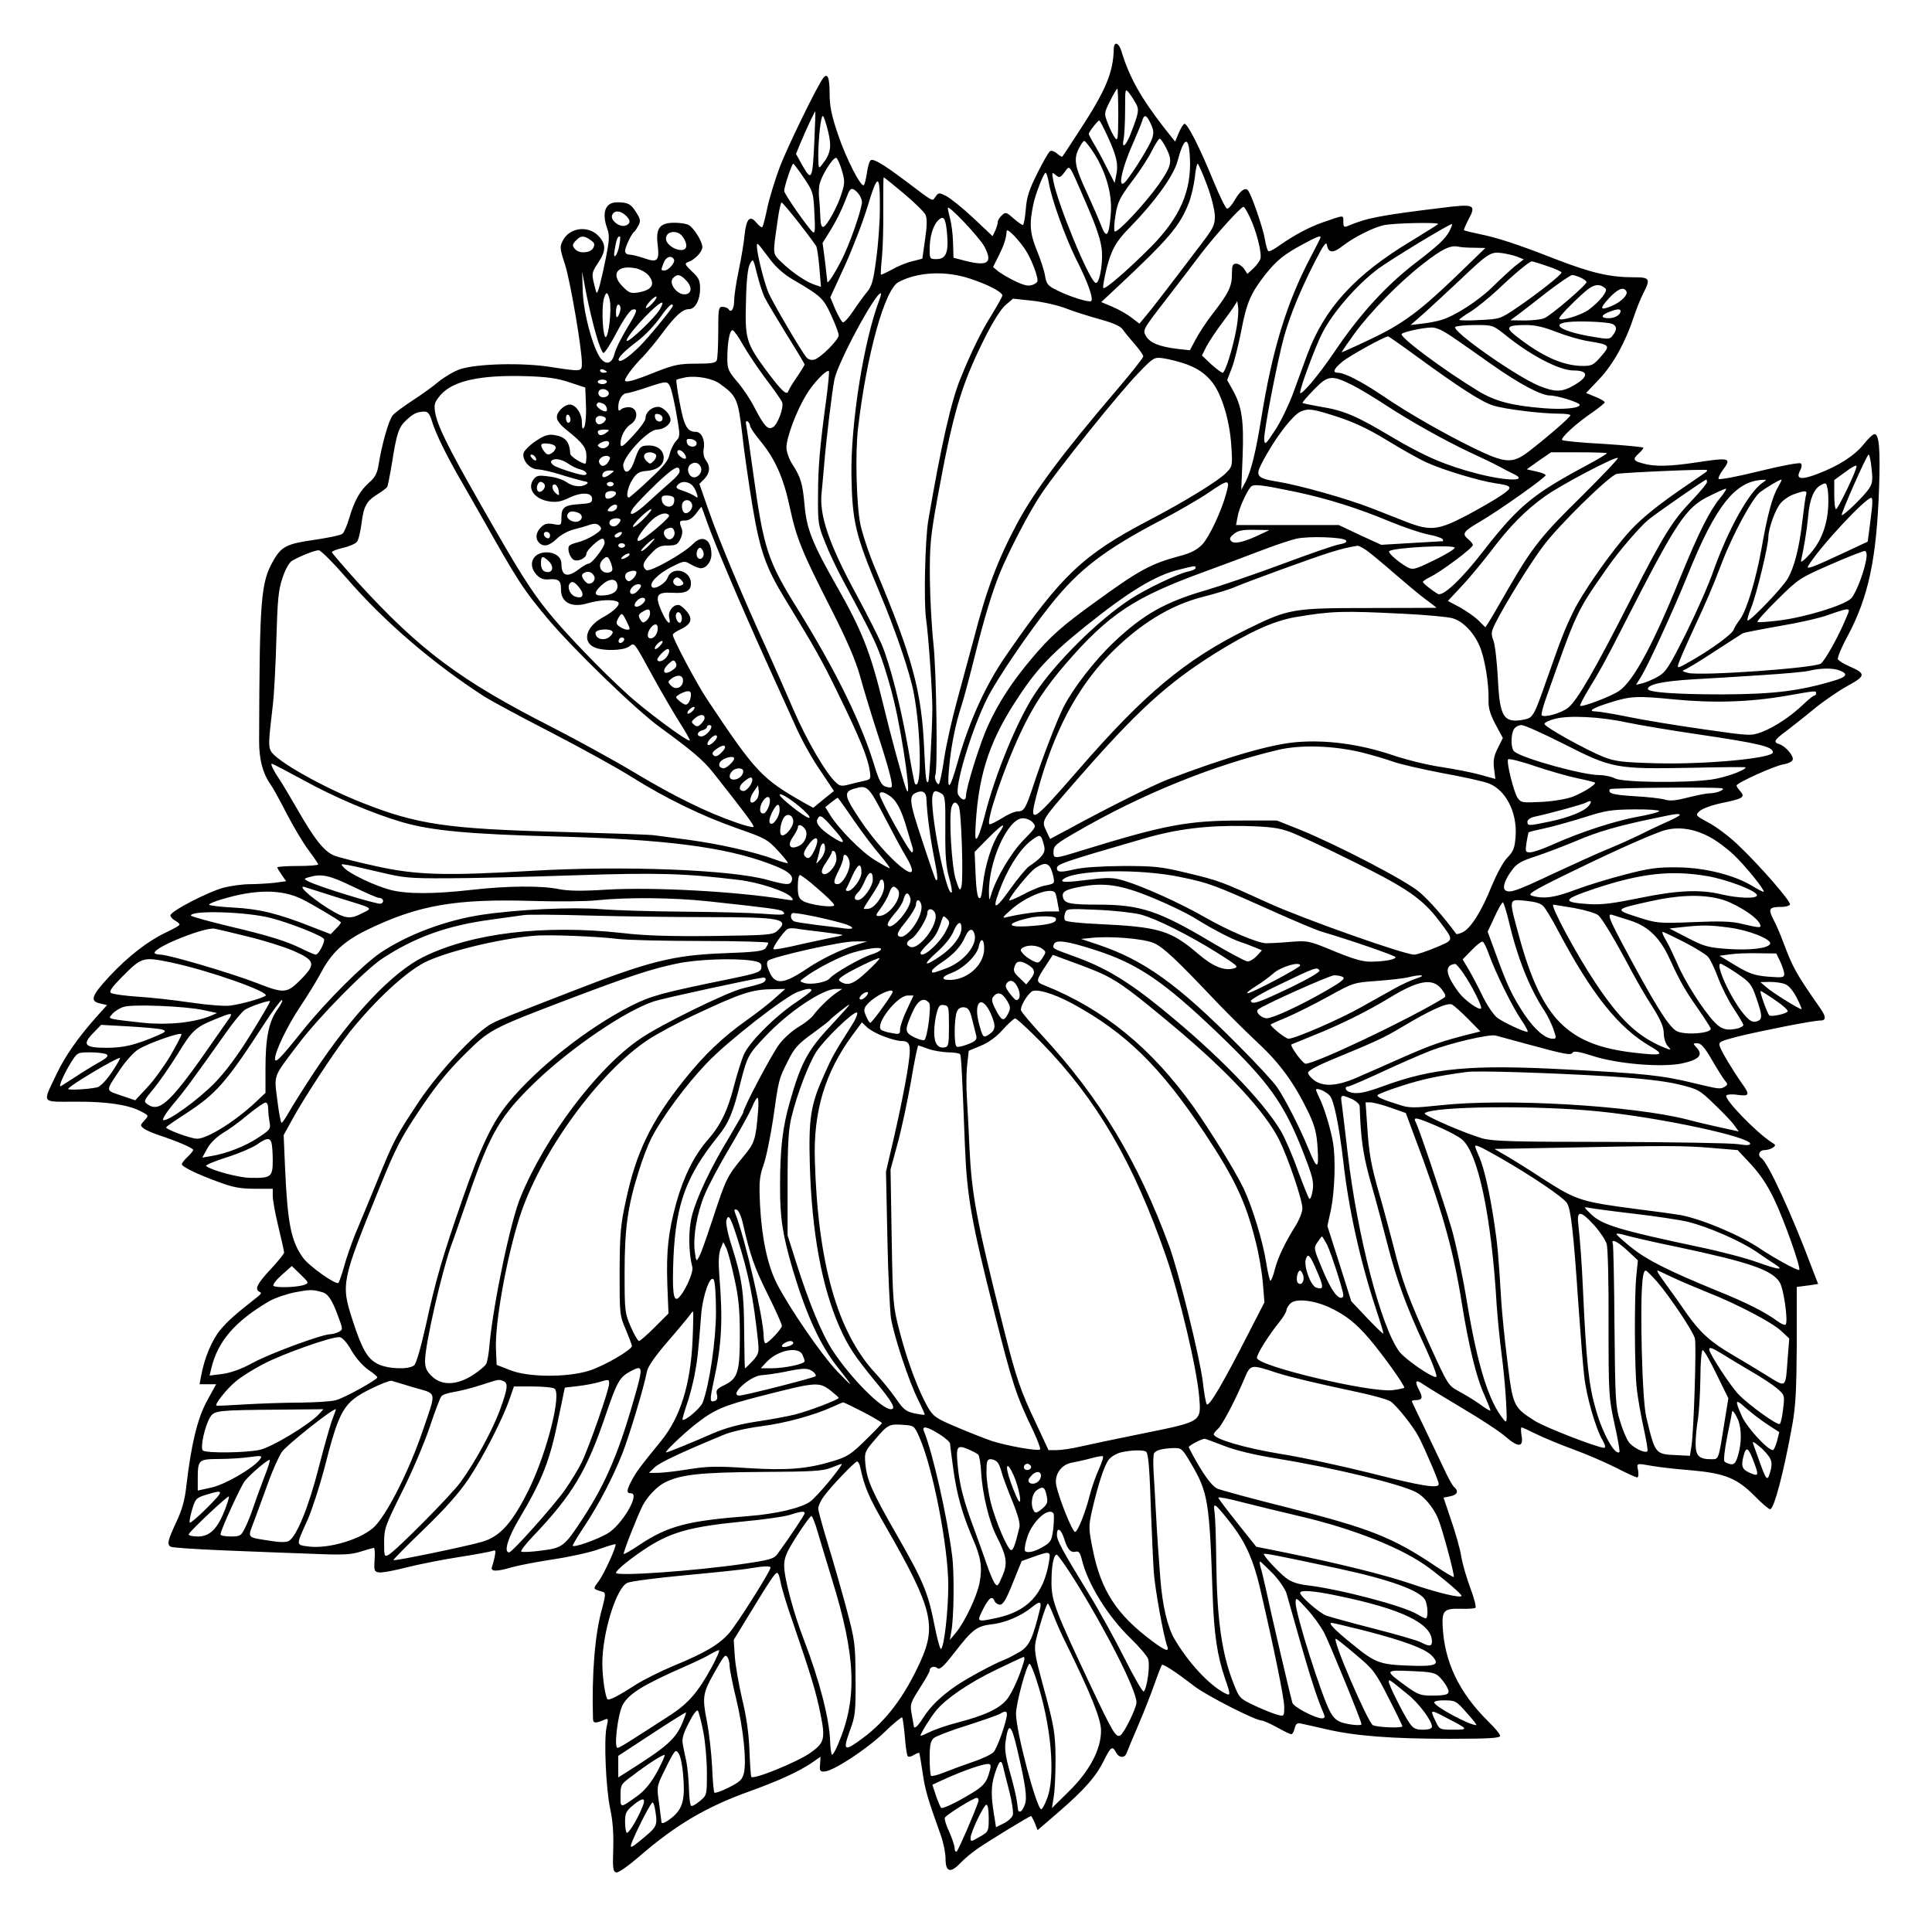 <?xml version="1.0" standalone="no"?>
<!DOCTYPE svg PUBLIC "-//W3C//DTD SVG 20010904//EN"
 "http://www.w3.org/TR/2001/REC-SVG-20010904/DTD/svg10.dtd">
<svg version="1.0" xmlns="http://www.w3.org/2000/svg"
 width="850pt" height="850pt" viewBox="0 0 850 850"
 preserveAspectRatio="xMidYMid meet">
<g transform="translate(0,850) scale(0.1,-0.1)"
fill="#000000" stroke="none">
<path d="M4900 8283 c-2 -101 -35 -181 -151 -358 -39 -60 -73 -112 -75 -114
-2 -2 -13 4 -23 13 -11 10 -25 15 -31 11 -6 -3 -31 -47 -56 -97 -36 -72 -47
-104 -51 -159 -3 -38 -9 -69 -13 -69 -4 0 -22 13 -41 29 -31 28 -35 29 -51 14
-10 -9 -18 -22 -18 -29 0 -7 -5 -24 -11 -38 l-12 -25 -86 81 c-47 44 -101 87
-119 96 -30 15 -33 15 -46 -3 -16 -22 -3 -28 -132 69 -97 73 -141 99 -153 91
-6 -3 -13 -28 -17 -56 -4 -27 -10 -51 -14 -54 -13 -8 -80 122 -114 226 -28 82
-36 123 -36 177 0 71 -9 93 -28 69 -23 -28 -154 -295 -191 -391 -21 -56 -46
-137 -55 -180 -9 -44 -19 -82 -22 -85 -3 -3 -14 5 -25 18 -29 36 -45 21 -53
-51 -3 -34 -15 -106 -26 -158 -11 -52 -20 -112 -20 -132 0 -37 -13 -57 -25
-38 -3 5 -15 10 -26 10 -18 0 -19 -8 -19 -109 0 -60 -3 -116 -6 -125 -5 -13
-23 -16 -91 -16 -74 0 -97 -5 -172 -34 -101 -41 -141 -52 -141 -39 0 13 39 64
79 104 18 19 58 66 87 106 57 76 87 103 116 103 26 0 48 40 48 89 0 37 -5 49
-36 77 -31 30 -33 35 -17 41 30 10 63 45 63 66 0 25 -37 84 -60 97 -10 6 -39
10 -63 10 -63 0 -82 -23 -74 -92 9 -76 1 -85 -59 -64 -26 9 -56 16 -66 16 -10
0 -18 7 -18 15 0 17 28 77 40 85 4 3 12 15 19 28 10 19 9 28 -9 56 -23 38 -37
46 -85 46 -52 0 -69 -45 -43 -117 10 -28 9 -50 -6 -126 -22 -108 -36 -160 -41
-155 -2 2 -8 23 -13 46 -9 38 -7 46 19 85 36 53 36 83 2 119 -46 48 -128 37
-157 -21 -14 -26 -13 -35 9 -102 24 -73 75 -374 75 -436 0 -39 2 -39 -141 -17
-124 19 -318 14 -394 -10 -27 -9 -69 -34 -95 -55 -25 -21 -76 -58 -115 -83
-38 -25 -78 -54 -87 -65 -17 -19 -49 -130 -63 -222 -6 -34 -16 -53 -42 -75
-40 -36 -64 -79 -87 -157 -9 -31 -22 -61 -29 -67 -7 -7 -63 -18 -123 -27 -121
-17 -146 -29 -181 -91 -56 -97 -61 -168 -63 -795 0 -80 16 -141 49 -188 11
-15 44 -75 73 -132 30 -57 72 -129 96 -160 23 -31 42 -59 42 -62 0 -4 -40 -7
-90 -7 -49 0 -90 -3 -90 -6 0 -3 9 -18 20 -34 l19 -27 -52 -7 c-29 -3 -77 -6
-107 -6 -31 0 -82 -7 -115 -15 -68 -18 -235 -104 -235 -122 0 -7 9 -17 20 -23
11 -6 20 -14 20 -18 0 -4 -27 -19 -59 -34 -80 -38 -166 -104 -250 -194 -79
-85 -87 -109 -40 -119 l30 -7 -46 -51 c-84 -95 -137 -171 -176 -252 -63 -133
-71 -122 83 -122 135 1 228 -13 283 -40 41 -21 41 -20 19 -44 -18 -20 -18 -21
0 -35 10 -7 42 -21 70 -30 73 -24 146 -55 146 -63 0 -4 -11 -18 -25 -31 -14
-13 -25 -27 -25 -32 0 -11 67 -44 161 -78 64 -24 97 -30 160 -30 l79 0 0 -32
c0 -18 11 -79 25 -136 14 -57 25 -108 25 -113 0 -5 -27 -39 -60 -74 -60 -64
-71 -89 -47 -99 8 -3 6 -9 -8 -20 -103 -81 -132 -107 -165 -146 -37 -44 -71
-125 -85 -203 l-7 -37 37 0 36 0 -40 -73 c-42 -76 -70 -192 -91 -374 -7 -64
-19 -106 -45 -161 -37 -79 -41 -97 -24 -107 6 -4 110 -11 232 -16 122 -5 297
-12 388 -15 141 -6 175 -4 217 10 28 9 54 16 57 16 4 0 5 -24 3 -53 -3 -48 -1
-52 20 -55 13 -2 67 8 120 22 53 13 156 34 228 45 72 11 139 24 149 27 16 6
17 3 12 -22 -3 -16 -9 -37 -12 -46 -9 -23 17 -24 88 -3 29 8 111 24 184 35 73
11 163 31 200 45 37 13 69 23 71 21 6 -7 -50 -131 -75 -164 -25 -34 -26 -32
21 -46 11 -4 10 -16 -5 -73 -32 -112 -46 -290 -40 -487 1 -18 11 -19 53 -1 14
6 15 2 7 -32 -13 -56 -3 -276 16 -363 11 -50 15 -108 13 -175 -3 -86 -1 -100
14 -103 9 -2 54 30 105 74 156 135 291 215 481 283 127 46 211 84 270 123 l42
29 -2 -33 c-3 -28 0 -33 19 -32 38 1 185 97 262 171 41 40 78 70 80 67 3 -3 8
-41 12 -85 3 -43 9 -82 13 -86 4 -4 16 -1 27 6 12 7 22 11 23 9 2 -2 8 -40 15
-86 11 -77 21 -111 80 -276 12 -33 21 -79 21 -103 0 -59 21 -66 65 -20 19 20
54 49 78 65 51 35 226 142 233 142 2 0 10 -14 17 -31 l12 -31 95 82 c112 97
163 155 198 227 29 58 36 63 52 33 13 -25 39 -26 47 -2 3 9 26 64 51 122 25
58 57 140 72 183 15 43 30 80 32 82 5 6 64 -33 143 -94 55 -42 269 -151 297
-151 7 0 37 -14 67 -30 30 -17 58 -30 62 -30 5 0 12 12 15 26 5 20 11 25 28
21 11 -2 62 -14 111 -25 129 -30 288 -42 543 -42 174 0 222 3 222 13 0 7 -23
35 -51 62 -130 128 -195 264 -202 423 -3 66 8 76 79 74 31 -1 61 1 65 4 5 2
-5 42 -22 87 -17 45 -35 108 -40 139 -5 32 -25 103 -44 158 l-34 101 30 6 c31
6 38 23 16 41 -7 6 -28 44 -46 84 -19 40 -57 120 -85 178 -28 58 -52 108 -54
113 -2 4 5 7 16 7 29 0 33 10 17 41 -22 42 -18 52 13 31 15 -11 93 -58 173
-106 80 -47 167 -104 193 -127 56 -49 80 -47 70 6 -3 19 -3 35 0 35 4 0 32
-13 64 -29 31 -15 104 -46 162 -67 58 -21 143 -58 189 -81 46 -24 88 -43 94
-43 5 0 7 13 4 30 -7 34 -9 33 64 20 30 -5 107 -14 172 -19 145 -13 199 -34
278 -114 31 -32 61 -57 67 -57 17 0 61 167 98 375 14 78 18 155 19 352 l0 251
47 6 47 7 -24 62 c-92 246 -198 475 -226 492 -18 12 -9 35 14 35 12 0 29 5 37
11 13 9 13 12 -4 22 -70 45 -211 191 -201 207 3 5 26 7 50 3 53 -7 55 0 17 53
-40 57 -88 137 -96 161 -6 19 1 22 81 43 107 26 329 70 361 70 27 0 27 16 -1
56 -104 149 -118 173 -162 290 -12 33 -32 79 -44 101 -23 46 -17 53 39 53 16
0 32 5 35 10 7 12 -137 177 -233 267 -37 35 -93 77 -126 94 -57 31 -58 32 -39
50 11 11 52 26 98 36 94 19 104 26 82 51 -9 10 -17 22 -17 26 0 11 167 87 206
93 20 3 38 12 41 20 6 16 -31 60 -59 69 -28 8 -22 19 30 57 26 20 81 63 122
97 41 34 108 80 148 102 82 45 82 54 7 87 -23 10 -45 24 -49 30 -4 5 15 52 43
103 92 173 127 340 138 649 6 174 0 239 -20 239 -7 0 -28 -20 -47 -44 -41 -51
-111 -96 -206 -132 -72 -27 -95 -22 -74 16 7 13 8 26 3 31 -5 5 -81 -9 -183
-34 -96 -24 -177 -39 -179 -34 -2 5 6 22 18 38 41 55 32 57 -119 34 -113 -17
-181 -19 -232 -4 -43 11 -46 19 -18 44 11 10 20 21 20 25 0 3 -79 11 -175 17
-97 5 -179 13 -182 17 -9 9 65 76 135 123 28 20 52 39 52 43 0 4 -18 15 -41
24 l-41 17 59 62 c61 65 115 163 151 273 11 33 29 79 41 102 34 66 30 72 -41
72 -106 0 -186 19 -342 79 -174 68 -257 95 -341 112 -33 7 -62 14 -64 16 -2 1
7 23 20 48 35 65 26 69 -122 50 -270 -33 -326 -44 -411 -80 -15 -6 -18 -2 -18
20 0 30 6 30 -92 -4 -60 -21 -127 -57 -192 -103 -21 -15 -42 -26 -46 -23 -4 3
-11 26 -15 52 -7 46 -60 200 -75 216 -12 14 -35 -3 -58 -44 -13 -22 -28 -39
-34 -37 -6 2 -32 55 -58 118 -63 154 -118 262 -130 255 -6 -4 -17 -23 -25 -42
l-15 -36 -47 59 c-102 131 -155 224 -189 338 -12 40 -34 46 -34 9z m20 -290
c-1 -105 -2 -116 -15 -99 -8 11 -22 39 -31 63 -17 44 -17 45 10 99 15 30 29
54 32 54 2 0 4 -53 4 -117z m79 49 c13 -25 11 -38 -22 -124 -23 -62 -44 -78
-33 -27 3 17 6 74 6 127 0 94 0 95 19 71 10 -13 23 -34 30 -47z m-1416 -159
c-8 -173 -12 -182 -51 -114 l-30 54 19 46 c24 58 63 141 66 141 1 0 -1 -57 -4
-127z m60 40 c17 -70 12 -99 -27 -148 -14 -19 -15 -17 -16 36 0 75 11 179 20
179 4 0 14 -30 23 -67z m1420 32 c13 -28 14 -40 5 -67 -11 -30 -76 -137 -112
-182 -42 -52 -25 43 29 164 18 41 36 85 40 98 9 31 19 28 38 -13z m-189 -57
c39 -86 47 -121 37 -168 l-7 -35 -36 70 c-19 39 -45 86 -57 105 -11 19 -21 38
-21 41 0 8 40 59 46 59 3 0 20 -33 38 -72z m256 -48 c30 -58 25 -79 -31 -160
-61 -86 -184 -218 -195 -208 -4 4 -2 37 4 73 9 56 19 76 72 147 35 45 74 106
88 135 15 29 30 53 34 53 4 0 17 -18 28 -40z m-315 -27 c53 -86 79 -180 72
-264 -8 -99 -19 -112 -42 -52 -10 26 -38 90 -61 141 -55 117 -61 150 -39 196
10 20 21 36 25 36 5 0 25 -26 45 -57z m420 -15 c8 -147 -43 -265 -173 -396
-102 -102 -200 -187 -208 -179 -3 3 4 42 15 88 21 81 42 119 105 182 104 106
189 223 206 286 29 109 50 117 55 19z m-1531 -58 c13 -44 13 -56 0 -97 -17
-59 -65 -145 -81 -151 -9 -2 -13 11 -14 45 -1 26 -3 62 -5 78 -2 17 -2 44 1
61 7 39 62 127 75 119 5 -3 16 -28 24 -55z m-167 -33 c40 -59 42 -66 46 -155
4 -73 3 -91 -7 -83 -22 19 -126 168 -126 181 0 19 34 120 40 120 3 -1 24 -29
47 -63z m1773 -30 c20 -53 34 -111 35 -137 0 -41 -7 -54 -61 -125 -179 -236
-216 -283 -242 -314 l-29 -35 -34 26 c-19 15 -56 36 -84 48 l-50 21 60 56
c239 223 286 279 326 382 11 29 22 79 26 112 3 32 9 59 12 59 3 0 22 -42 41
-93z m-529 -87 c47 -109 63 -160 67 -205 4 -67 -13 -149 -29 -139 -31 19 -166
348 -185 449 -7 38 -6 39 11 25 16 -14 20 -12 39 13 24 32 16 44 97 -143z
m-167 98 c11 -71 72 -240 121 -339 51 -100 78 -176 65 -184 -10 -6 -95 20
-150 48 -39 19 -46 27 -52 62 -3 22 -20 74 -37 115 -30 75 -33 114 -15 200 8
42 46 140 54 140 4 0 10 -19 14 -42z m-743 -116 c0 -59 -7 -158 -16 -221 -12
-94 -19 -120 -40 -145 -14 -17 -42 -55 -61 -84 -19 -29 -40 -52 -46 -50 -5 2
-20 28 -33 57 l-22 53 63 137 c34 75 80 193 101 263 45 149 55 147 54 -10z
m105 67 c47 -39 90 -82 96 -94 7 -16 7 -48 -2 -108 l-12 -85 -46 -12 c-26 -6
-66 -23 -90 -37 -24 -13 -45 -23 -46 -21 -2 1 0 35 4 73 4 39 7 134 6 213 0
78 0 142 2 142 2 0 41 -32 88 -71z m-200 0 c10 -12 18 -31 16 -43 -7 -46 -55
-182 -87 -245 -31 -62 -64 -113 -65 -101 0 3 -5 43 -10 88 l-11 83 36 58 c32
53 51 94 76 159 11 27 21 28 45 1z m-261 -130 c39 -50 73 -96 76 -102 4 -7 10
-50 14 -95 l7 -84 -24 8 c-37 11 -100 53 -145 96 -46 45 -44 31 -22 186 6 45
14 82 18 81 3 0 38 -41 76 -90z m816 -104 c38 -72 15 -88 -86 -62 l-50 13 -2
67 c-1 37 -7 84 -13 105 -5 20 -10 41 -10 47 0 18 139 -129 161 -170z m1168
129 c29 -60 54 -160 46 -183 -3 -10 -17 -29 -31 -42 l-26 -24 -15 23 c-9 12
-24 22 -34 22 -16 0 -19 -8 -19 -45 0 -55 -14 -84 -83 -173 -29 -37 -63 -89
-77 -116 l-25 -47 -55 6 c-79 10 -120 26 -138 56 -15 27 -15 28 84 156 54 70
126 164 159 208 62 81 174 205 186 205 4 0 16 -21 28 -46z m-2747 9 c24 -21
23 -39 -2 -46 -27 -7 -65 25 -57 46 8 22 35 22 59 0z m1415 -85 c7 -80 -6
-108 -47 -108 -29 0 -30 2 -30 43 0 55 15 105 37 127 25 25 34 11 40 -62z
m2160 46 c-4 -4 -56 -36 -116 -73 -250 -150 -383 -296 -460 -502 -17 -46 -46
-125 -64 -175 -19 -50 -53 -121 -78 -158 -40 -61 -44 -65 -47 -42 -4 31 60
359 89 461 27 93 70 198 132 320 39 76 52 95 55 77 6 -36 28 -37 69 -4 48 37
132 80 180 91 44 10 250 14 240 5z m50 -31 c-18 -33 -48 -62 -142 -134 -134
-102 -250 -228 -364 -397 -70 -104 -151 -199 -151 -179 0 22 66 199 96 259 47
93 153 215 248 286 54 40 319 201 324 196 2 -1 -3 -15 -11 -31z m-1860 -91
c14 -23 31 -63 39 -87 13 -44 13 -46 -10 -57 -20 -8 -34 -6 -78 14 -29 14 -63
34 -76 44 l-23 19 25 50 c22 44 33 75 35 109 2 16 61 -47 88 -92z m-1513 66
c23 -33 20 -58 -7 -58 -31 0 -67 27 -67 50 0 35 52 40 74 8z m-406 -14 c18
-12 20 -19 12 -35 -12 -22 -59 -26 -78 -7 -16 16 -15 23 4 42 19 20 34 20 62
0z m127 -21 c-3 -21 -11 -42 -17 -48 -7 -7 -8 2 -3 30 7 42 12 55 22 55 3 0 2
-17 -2 -37z m3085 33 c0 -3 -20 -42 -44 -88 -104 -197 -168 -405 -216 -703
-25 -154 -45 -236 -70 -285 l-19 -35 6 146 c6 160 -3 221 -44 294 l-24 43 21
54 c11 29 29 102 41 162 23 122 41 165 105 247 50 63 83 90 169 136 58 31 75
38 75 29z m-2423 -96 c26 -35 63 -68 100 -89 126 -74 135 -82 170 -158 18 -39
33 -79 33 -88 0 -20 -80 -100 -107 -107 -14 -4 -27 0 -36 11 -23 28 -146 237
-166 283 -19 45 -51 173 -51 204 0 20 0 20 57 -56z m3098 50 l50 -1 -125 -121
c-163 -157 -239 -214 -384 -282 -65 -31 -121 -56 -123 -56 -2 0 22 35 53 78
72 99 196 226 302 309 84 66 122 85 157 78 11 -3 43 -5 70 -5z m189 -39 l30
-12 -40 -31 c-21 -18 -65 -58 -97 -90 -61 -60 -167 -129 -227 -146 -19 -6 -57
-13 -84 -16 l-50 -6 65 57 c35 32 102 94 149 138 125 119 138 128 185 122 22
-3 53 -10 69 -16z m-3709 -12 c8 -12 -23 -49 -42 -49 -16 0 -16 1 -3 34 10 27
34 34 45 15z m401 -171 c9 -18 52 -90 95 -160 44 -70 79 -129 79 -132 0 -2
-15 -27 -34 -55 -19 -27 -36 -56 -38 -63 -7 -19 -31 4 -96 91 -89 121 -95 140
-90 305 2 95 8 149 18 166 13 24 14 23 31 -47 10 -39 25 -87 35 -105z m3442
141 c34 -11 62 -24 62 -28 0 -10 -108 -95 -198 -156 -71 -48 -74 -49 -162 -53
-50 -3 -90 -2 -90 1 0 3 22 19 50 36 27 17 80 60 118 95 74 71 141 126 151
126 4 0 35 -9 69 -21z m-3955 -40 c32 -39 16 -66 -47 -76 -30 -5 -40 -1 -66
26 -56 55 -24 98 60 80 19 -5 43 -18 53 -30z m-230 -263 c12 -43 27 -79 32
-79 6 0 33 42 60 94 29 55 57 95 68 97 25 5 22 -6 -28 -88 -24 -41 -47 -87
-50 -102 -10 -42 -31 -55 -55 -33 -35 31 -82 198 -86 300 l-3 90 19 -100 c11
-55 30 -135 43 -179z m1645 248 c79 -26 142 -59 142 -74 0 -5 -22 -44 -48 -87
-44 -69 -90 -164 -135 -275 -42 -101 -86 -295 -143 -628 -14 -82 -20 -356 -10
-430 11 -77 28 -320 28 -400 -1 -101 -13 -313 -18 -319 -9 -10 -12 11 -18 144
-11 253 -51 402 -214 790 -28 66 -58 156 -67 200 -17 84 -23 312 -10 421 38
324 117 610 178 643 85 45 207 51 315 15z m-1249 -8 c29 -30 24 -61 -8 -61
-34 0 -69 48 -51 70 18 21 33 19 59 -9z m3936 12 c14 -6 25 -15 25 -19 0 -13
-159 -149 -186 -159 -14 -6 -53 -10 -87 -10 l-62 1 30 22 c16 12 75 57 129
100 55 42 106 77 113 77 6 0 24 -5 38 -12z m109 -48 c11 -11 -28 -59 -76 -94
-34 -24 -128 -52 -128 -37 0 9 54 65 109 114 41 37 68 42 95 17z m91 -11 c10
-15 -23 -48 -64 -65 -52 -22 -55 -13 -12 34 38 41 64 52 76 31z m-4472 -41 c8
-44 -5 -158 -18 -161 -12 -2 -19 113 -10 161 3 17 10 32 14 32 5 0 11 -15 14
-32z m1187 6 c-70 -182 -128 -549 -124 -779 4 -201 17 -257 121 -505 72 -170
136 -358 153 -448 33 -175 36 -432 6 -401 -3 2 -16 72 -30 154 -33 188 -79
369 -117 460 -17 39 -66 135 -109 215 -124 228 -167 355 -155 455 2 22 7 72
10 110 10 123 35 328 46 385 14 73 179 380 204 380 3 0 0 -12 -5 -26z m-1000
-19 c-13 -14 -26 -23 -28 -20 -3 3 5 16 18 30 13 14 26 23 28 20 3 -3 -5 -16
-18 -30z m1820 -22 c36 -14 103 -35 150 -48 58 -16 90 -30 100 -45 8 -12 32
-41 53 -65 20 -23 37 -47 37 -53 0 -6 -53 -73 -118 -149 -238 -279 -358 -440
-436 -584 -86 -161 -136 -293 -191 -507 -20 -75 -54 -200 -75 -277 -21 -77
-47 -191 -56 -252 -9 -62 -20 -113 -24 -113 -10 0 -21 30 -15 40 11 18 5 454
-8 575 -8 72 -15 202 -16 290 -1 143 2 180 33 352 68 372 103 492 201 691 41
83 76 139 98 159 l34 29 84 -9 c46 -5 113 -20 149 -34z m750 -88 c-17 -92 -50
-195 -61 -195 -5 0 -28 17 -51 38 l-40 38 20 40 c11 21 45 72 76 113 31 41 57
79 58 85 0 6 3 -5 5 -24 3 -19 -1 -62 -7 -95z m-2537 84 c-20 -35 -129 -139
-144 -139 -14 0 44 73 100 127 53 51 69 55 44 12z m-173 4 c0 -10 -5 -25 -10
-33 -7 -11 -10 -7 -10 18 0 17 5 32 10 32 6 0 10 -8 10 -17z m230 11 c0 -9
-109 -142 -148 -180 -46 -45 -81 -69 -89 -60 -9 9 24 42 84 87 29 22 71 66 95
99 37 53 58 72 58 54z m4170 -22 c0 -17 -25 -32 -52 -32 -36 0 -36 13 0 27 34
14 52 15 52 5z m-37 -57 c21 -9 22 -25 3 -50 -13 -18 -18 -19 -92 -6 -131 22
-186 55 -106 64 48 6 172 1 195 -8z m-471 -48 c112 -91 239 -157 301 -157 67
0 68 -27 2 -65 -52 -31 -84 -31 -155 -2 -103 43 -390 245 -367 259 6 4 46 8
89 8 75 0 77 -1 130 -43z m224 13 c41 -16 104 -35 142 -41 97 -16 98 -18 56
-67 -32 -37 -40 -42 -79 -42 -88 0 -182 42 -298 134 -46 36 -36 46 46 46 42 0
80 -9 133 -30z m-454 -24 c35 -24 113 -78 173 -121 118 -83 215 -135 254 -135
32 0 131 -31 131 -41 0 -15 -72 -22 -158 -15 -141 11 -215 31 -289 76 -153 93
-349 239 -336 251 10 9 89 27 130 28 22 1 50 -12 95 -43z m-3122 -35 c20 -35
65 -102 100 -149 36 -47 68 -93 71 -102 9 -22 -20 -99 -41 -110 -22 -12 -38 5
-80 86 -17 34 -51 85 -75 113 -41 48 -45 58 -45 104 0 74 11 128 24 124 6 -2
27 -32 46 -66z m2964 -50 c188 -137 284 -199 335 -215 50 -16 209 -36 291 -36
27 0 50 -3 49 -7 0 -9 -106 -100 -184 -160 -71 -54 -102 -52 -240 15 -133 65
-291 155 -405 233 -89 60 -163 98 -192 99 -28 0 -21 16 18 49 32 26 186 111
201 111 3 0 60 -40 127 -89z m-1034 -27 c62 -19 103 -46 135 -88 41 -54 75
-167 82 -274 6 -92 6 -93 -23 -123 -33 -34 -185 -128 -347 -212 -281 -148
-378 -239 -618 -587 -92 -132 -164 -291 -215 -470 -35 -126 -48 -137 -39 -35
8 96 28 198 55 280 11 33 37 132 59 220 42 168 74 274 110 364 39 95 130 271
183 349 73 109 342 444 425 529 67 70 71 72 109 67 21 -3 59 -12 84 -20z
m-2530 -40 c0 -2 -7 -4 -15 -4 -8 0 -15 4 -15 10 0 5 7 7 15 4 8 -4 15 -8 15
-10z m966 -115 c-29 -213 -37 -304 -37 -430 -1 -119 1 -131 31 -205 17 -44 52
-117 77 -164 120 -223 144 -271 171 -346 16 -45 42 -131 56 -192 40 -168 80
-460 52 -381 -16 44 -70 244 -100 369 -56 231 -94 327 -207 525 -105 185 -130
248 -139 350 -9 98 -16 124 -55 184 -14 22 -25 55 -25 72 0 44 44 161 86 230
32 54 91 115 101 106 2 -3 -3 -56 -11 -118z m-1131 69 l70 -23 3 -78 c2 -42
-2 -85 -7 -95 -8 -14 -10 -10 -11 21 0 38 -27 77 -53 77 -24 0 -57 -31 -57
-55 0 -16 15 -35 48 -61 66 -53 82 -74 82 -111 0 -18 -2 -33 -5 -33 -16 0 -65
32 -66 43 -3 54 -21 75 -70 83 -27 4 -44 -1 -81 -26 -26 -17 -50 -41 -54 -52
-9 -31 26 -73 63 -73 16 -1 61 -11 99 -23 38 -12 82 -24 98 -28 23 -4 27 -7
15 -15 -23 -14 -58 -10 -87 10 -15 11 -50 22 -79 25 -45 6 -53 4 -67 -15 -27
-39 6 -85 70 -95 33 -5 53 -1 88 16 55 26 101 24 101 -5 0 -17 -8 -20 -55 -23
-66 -4 -80 -14 -80 -59 0 -35 -1 -35 -35 -29 -27 5 -39 2 -55 -14 -23 -23 -26
-50 -8 -68 20 -20 45 -14 78 18 16 16 49 34 72 40 24 6 56 15 72 21 23 7 33 6
44 -5 12 -12 9 -18 -24 -40 -22 -14 -54 -28 -72 -32 -18 -4 -35 -11 -38 -16
-10 -15 5 -55 22 -62 20 -8 54 10 54 28 0 15 55 66 71 66 5 0 9 -8 9 -18 0
-20 -56 -92 -71 -92 -6 0 -25 -11 -43 -25 -50 -38 -76 -30 -76 25 0 29 -28 50
-65 50 -61 0 -86 -54 -44 -99 15 -16 30 -22 53 -20 42 4 55 -6 54 -41 -2 -60
46 -86 118 -64 52 15 112 18 132 6 15 -10 -14 -40 -67 -69 -73 -40 -91 -106
-36 -131 37 -17 126 -15 152 3 26 18 17 30 113 -145 35 -63 85 -149 111 -190
26 -41 46 -76 44 -78 -8 -8 -202 136 -276 205 -114 103 -273 269 -345 358 -79
97 -131 180 -303 482 -145 254 -187 341 -197 401 -5 34 -2 43 25 75 55 62 174
88 376 82 92 -3 136 -9 190 -27z m663 -7 c73 -53 79 -66 97 -216 8 -77 29
-220 45 -318 33 -199 59 -273 142 -409 136 -223 165 -274 237 -423 91 -186
128 -275 137 -333 6 -39 5 -41 -22 -47 -16 -3 -46 -11 -67 -16 -33 -9 -42 -8
-59 8 -44 40 -129 186 -186 318 -33 77 -86 196 -117 265 -105 229 -212 484
-255 608 l-43 123 22 22 c25 27 27 55 6 83 -9 12 -12 31 -9 50 7 38 -10 74
-34 74 -38 0 -52 24 -71 125 -11 55 -17 102 -15 104 2 2 21 7 41 11 50 8 118
-5 151 -29z m2783 -6 c28 -14 95 -54 148 -89 112 -73 263 -157 376 -210 44
-20 98 -46 120 -58 22 -12 50 -27 62 -32 72 -34 -23 -34 -153 -1 -143 37 -233
75 -385 165 -152 91 -209 115 -312 131 -39 7 -74 14 -76 16 -3 2 20 28 50 59
62 64 78 65 170 19z m-3281 15 c0 -5 -9 -10 -20 -10 -11 0 -20 5 -20 10 0 6 9
10 20 10 11 0 20 -4 20 -10z m280 -26 c6 -14 18 -68 27 -120 16 -92 16 -94 -4
-116 -11 -13 -23 -38 -27 -57 -5 -26 -26 -53 -88 -110 -44 -42 -85 -77 -89
-79 -18 -7 -8 46 14 79 18 28 30 35 62 37 47 4 75 26 75 58 0 32 -26 54 -65
54 -38 0 -43 -6 -65 -70 -17 -50 -43 -61 -48 -20 -4 38 109 160 148 160 29 0
60 22 60 43 0 24 -32 57 -55 57 -28 0 -55 -24 -55 -50 0 -11 -25 -45 -55 -77
-45 -49 -54 -54 -55 -36 0 33 20 71 47 88 32 22 29 68 -5 73 -13 2 -30 -2 -38
-8 -11 -10 -14 -9 -14 9 0 32 18 61 38 61 9 1 49 12 87 25 89 30 93 30 105 -1z
m-272 -21 c5 -17 -26 -29 -40 -15 -6 6 -7 15 -3 22 9 14 37 9 43 -7z m-24 -49
c15 -6 23 -34 10 -34 -15 0 -44 22 -39 31 7 11 9 11 29 3z m3231 -58 c73 -24
137 -54 217 -103 62 -38 140 -82 173 -97 68 -32 233 -82 303 -92 76 -11 80
-17 29 -52 -24 -17 -93 -57 -153 -89 -126 -66 -160 -70 -264 -30 -36 14 -107
42 -158 62 -108 42 -318 101 -412 116 -88 14 -98 25 -70 78 54 107 137 216
174 231 34 14 52 11 161 -24z m-3985 -18 c19 -61 66 -156 137 -278 33 -58 69
-121 80 -140 162 -288 185 -323 291 -450 113 -135 391 -404 496 -480 141 -103
187 -142 231 -196 141 -178 185 -237 180 -242 -3 -3 -36 5 -73 18 -131 45
-279 118 -447 219 -93 56 -258 146 -365 201 -405 206 -582 338 -857 639 -62
69 -113 128 -113 132 0 4 22 12 50 19 27 6 54 18 60 26 7 7 15 42 20 77 10 80
21 101 70 132 21 13 41 28 44 33 2 4 12 53 21 108 20 127 29 155 63 186 30 28
46 36 78 37 16 1 24 -9 34 -41z m610 6 c0 -8 -4 -14 -10 -14 -5 0 -10 9 -10
21 0 11 5 17 10 14 6 -3 10 -13 10 -21z m405 6 c0 -22 -29 -18 -33 3 -3 14 1
18 15 15 10 -2 18 -10 18 -18z m-251 1 c8 -12 -21 -34 -34 -26 -17 11 -11 35
9 35 11 0 22 -4 25 -9z m636 -34 c0 -7 20 -37 45 -67 65 -78 103 -164 130
-293 29 -135 53 -194 182 -447 70 -138 107 -224 127 -295 15 -55 49 -167 76
-250 54 -166 71 -233 61 -239 -3 -2 -16 0 -27 4 -16 6 -27 28 -44 82 -59 196
-168 419 -341 699 -131 210 -149 264 -194 589 -14 102 -28 198 -31 214 -4 19
-3 26 5 22 6 -4 11 -13 11 -19z m-634 -32 c-19 -14 -36 -12 -36 6 0 5 12 9 28
9 26 -1 26 -1 8 -15z m399 -45 c0 -22 -39 -19 -43 3 -3 15 1 18 20 15 12 -2
23 -10 23 -18z m-385 1 c0 -17 -25 -30 -40 -20 -13 8 -13 10 0 19 19 12 40 13
40 1z m-235 -20 c0 -8 -8 -19 -18 -25 -15 -9 -21 -7 -33 8 -21 30 -17 38 19
34 19 -2 32 -9 32 -17z m565 -26 c7 -9 10 -18 7 -22 -8 -7 -37 15 -37 28 0 14
16 11 30 -6z m-124 -6 c3 -6 -1 -18 -10 -27 -15 -15 -17 -15 -32 0 -19 19 -11
38 16 38 10 0 22 -5 26 -11z m4184 7 c0 -3 -39 -26 -87 -52 -239 -128 -301
-179 -455 -376 -97 -126 -180 -204 -202 -191 -27 16 -66 47 -66 53 0 3 15 13
33 22 46 22 187 127 187 140 0 5 -10 18 -22 27 -27 23 -20 33 55 77 81 47 287
193 287 203 0 5 -19 12 -42 17 l-41 9 53 38 54 37 123 0 c68 0 123 -2 123 -4z
m-4715 -17 c11 -17 -1 -21 -15 -4 -8 9 -8 15 -2 15 6 0 14 -5 17 -11z m322
-20 c-14 -23 -33 -25 -41 -4 -6 16 21 35 40 28 10 -4 10 -9 1 -24z m5557 -30
c6 -48 4 -66 -10 -87 -19 -31 -115 -124 -121 -118 -5 5 110 265 118 266 4 0
10 -27 13 -61z m-1275 -122 c-177 -173 -218 -225 -326 -412 -38 -66 -75 -130
-83 -142 l-15 -23 -30 30 c-16 16 -54 42 -82 58 l-53 28 56 60 c31 32 90 103
131 156 85 113 152 181 241 245 70 50 311 177 320 168 3 -3 -69 -78 -159 -168z
m-4460 144 c15 -11 39 -23 54 -26 27 -7 38 -25 15 -25 -18 0 -103 27 -128 40
-11 6 -18 15 -15 21 10 15 45 10 74 -10z m585 -18 c7 -18 -10 -43 -30 -43 -23
0 -36 36 -19 54 18 17 41 12 49 -11z m5044 -92 c-24 -50 -46 -91 -50 -91 -5 0
-8 29 -8 64 l0 64 48 35 c26 20 48 32 50 27 2 -5 -16 -50 -40 -99z m-5138 75
c0 -8 -18 -29 -40 -47 -22 -19 -65 -58 -96 -86 -62 -59 -100 -73 -66 -25 11
15 57 63 101 105 76 72 101 85 101 53z m4514 -4 c-5 -4 -39 -27 -74 -51 -129
-87 -208 -151 -259 -207 -82 -90 -209 -271 -251 -359 -38 -79 -50 -110 -115
-295 -56 -160 -60 -168 -100 -176 -90 -17 -107 11 -115 181 -4 72 -12 146 -19
165 -12 32 -11 40 9 80 42 83 151 260 209 337 67 91 292 311 324 318 27 6 390
22 397 17 2 -2 0 -6 -6 -10z m-4818 -7 c-22 -17 -36 -19 -36 -7 0 14 12 22 34
22 21 -1 21 -1 2 -15z m4824 -36 c0 -6 -29 -41 -63 -77 -90 -94 -126 -152
-275 -444 -156 -307 -232 -438 -272 -471 -27 -23 -105 -46 -117 -34 -3 3 4 32
15 64 143 404 135 387 279 593 48 68 138 173 177 205 39 31 246 175 253 175 2
0 3 -5 3 -11z m243 -4 c-59 -41 -149 -204 -213 -382 -22 -65 -79 -192 -124
-283 -74 -147 -87 -167 -122 -187 -21 -12 -52 -25 -67 -29 l-29 -7 24 39 c30
49 147 304 203 444 123 304 208 413 330 419 19 1 18 0 -2 -14z m69 -19 c-25
-42 -47 -126 -72 -269 -24 -135 -65 -271 -94 -311 -13 -17 -26 -38 -29 -47 -6
-19 -104 -90 -191 -139 -57 -32 -58 -32 -51 -9 4 13 33 80 65 149 61 131 82
180 126 295 48 125 134 284 168 310 28 21 85 55 94 55 2 0 -5 -15 -16 -34z
m-5427 14 c10 -16 -16 -43 -28 -31 -11 11 -2 41 12 41 5 0 13 -5 16 -10z m305
0 c0 -5 -7 -10 -15 -10 -8 0 -15 5 -15 10 0 6 7 10 15 10 8 0 15 -4 15 -10z
m342 -2 c9 -7 19 -24 23 -38 7 -20 5 -23 -6 -14 -8 6 -31 17 -52 24 -31 10
-36 14 -26 26 14 17 40 18 61 2z m2354 -35 c-22 -82 -76 -197 -108 -230 -22
-22 -50 -37 -97 -49 -126 -34 -176 -60 -366 -198 -153 -110 -204 -156 -284
-251 -86 -101 -148 -196 -194 -297 -35 -76 -97 -274 -97 -310 0 -23 -19 -20
-34 5 -19 30 58 287 129 428 42 83 184 292 280 411 124 155 237 241 490 373
72 38 162 90 200 116 91 62 97 62 81 2z m2647 -67 c-5 -81 -33 -151 -80 -203
-28 -31 -42 -41 -39 -28 12 51 26 136 31 192 6 76 25 122 56 139 23 12 24 11
30 -19 3 -18 4 -54 2 -81z m-5585 74 c3 -21 2 -22 -12 -11 -19 16 -21 44 -3
39 6 -3 14 -15 15 -28z m3247 -5 c136 -29 273 -72 411 -130 58 -24 132 -49
165 -56 33 -6 62 -16 65 -20 3 -5 4 -9 2 -10 -2 0 -63 -4 -137 -8 l-134 -8
-94 43 -93 44 -226 0 -226 0 7 37 c6 36 37 105 57 130 12 15 43 11 203 -22z
m1862 -27 c-47 -58 -92 -148 -174 -348 -121 -299 -207 -457 -270 -500 -35 -24
-164 -73 -171 -65 -2 2 13 32 34 67 56 92 75 126 160 293 233 456 271 513 377
564 34 17 66 31 70 31 5 0 -7 -19 -26 -42z m-4857 22 c0 -15 -38 -32 -45 -20
-3 5 -3 15 0 20 8 13 45 13 45 0z m5236 -7 c-3 -10 -10 -61 -16 -113 -14 -120
-35 -204 -65 -256 -23 -40 -161 -184 -176 -184 -4 0 3 26 16 58 23 56 75 271
75 309 0 37 31 123 54 149 12 15 38 32 57 39 50 18 61 18 55 -2z m-4982 -12
c4 -5 3 -17 0 -26 -10 -24 -48 -15 -52 13 -3 18 1 22 22 22 14 0 27 -4 30 -9z
m5271 -53 c-3 -29 -9 -73 -12 -97 l-6 -44 -111 -52 c-133 -62 -162 -73 -150
-54 51 84 250 297 277 299 5 0 6 -24 2 -52z m-5191 25 c8 -19 -17 -48 -33 -39
-12 8 -15 39 -4 49 12 12 31 7 37 -10z m-330 -18 c-4 -8 -15 -15 -26 -15 -17
0 -18 3 -8 15 7 8 19 15 26 15 8 0 11 -6 8 -15z m399 -68 c33 -93 150 -368
256 -602 45 -99 103 -227 129 -285 25 -58 74 -147 109 -197 l62 -93 -46 -37
-45 -37 -42 23 c-184 105 -211 133 -423 451 -47 70 -153 270 -153 287 0 5 15
15 32 23 48 23 57 44 32 77 -12 15 -28 29 -36 31 -25 5 -50 -28 -44 -54 11
-43 -11 -25 -34 28 -30 69 -21 84 49 80 57 -4 81 8 81 41 0 58 -83 79 -103 25
-9 -25 -56 -53 -68 -41 -16 16 26 59 86 89 54 27 56 28 84 11 16 -9 36 -17 44
-17 25 0 47 29 47 61 0 67 -40 89 -82 45 -40 -41 -191 -126 -205 -114 -20 17
-15 34 21 72 28 30 40 36 74 36 35 0 44 4 55 28 9 17 11 35 6 47 -12 31 -11
35 16 35 16 0 32 11 47 30 12 17 23 30 24 30 1 0 13 -33 27 -73z m-280 21
c-23 -23 -45 -39 -48 -36 -7 7 66 78 80 78 5 0 -9 -19 -32 -42z m-289 26 c21
-8 21 -30 0 -38 -22 -8 -54 11 -48 29 6 16 22 19 48 9z m400 -12 c5 -9 -117
-112 -134 -112 -15 0 3 33 47 81 33 36 74 51 87 31z m-214 -21 c0 -5 -7 -14
-15 -21 -18 -15 -42 1 -31 19 8 13 46 15 46 2z m236 -46 c9 -23 -15 -48 -32
-34 -17 14 -18 36 -1 42 21 9 27 7 33 -8z m2579 -16 c-71 -34 -114 -44 -128
-30 -9 10 -7 17 12 32 18 15 38 19 90 18 l66 -1 -40 -19z m-3125 -5 c0 -9 -5
-14 -12 -12 -18 6 -21 28 -4 28 9 0 16 -7 16 -16z m310 1 c-7 -8 -17 -12 -22
-9 -6 4 -5 10 3 15 22 14 33 10 19 -6z m3191 -22 c7 -7 -1 -13 -28 -18 -21 -3
-135 -43 -253 -87 -118 -44 -268 -95 -332 -114 -180 -52 -277 -106 -407 -229
-84 -79 -179 -202 -222 -286 -31 -63 -91 -218 -134 -349 -33 -99 -40 -110 -69
-110 -12 0 -44 -14 -70 -31 -27 -16 -50 -28 -53 -25 -15 14 64 247 137 402 55
118 109 199 199 304 191 220 301 292 611 405 80 29 194 72 254 95 60 23 127
45 150 50 53 12 203 7 217 -7z m-3066 -23 c-16 -16 -31 -27 -34 -24 -5 5 48
54 58 54 3 0 -8 -13 -24 -30z m-105 0 c0 -5 -7 -10 -15 -10 -8 0 -15 5 -15 10
0 6 7 10 15 10 8 0 15 -4 15 -10z m3263 -22 c18 -13 70 -56 117 -97 46 -40
108 -92 137 -114 29 -21 53 -40 53 -41 0 0 -132 -1 -292 -1 -343 0 -358 -3
-543 -94 -271 -134 -451 -284 -743 -621 -207 -238 -218 -244 -178 -95 70 261
173 457 316 604 131 134 269 219 412 255 51 13 111 31 133 40 60 26 351 132
425 155 56 17 75 22 123 30 5 0 23 -9 40 -21z m387 12 c0 -6 -41 -31 -91 -55
-86 -42 -93 -43 -118 -30 -39 22 -86 63 -79 70 16 16 288 30 288 15z m-3306
-17 c8 -21 -10 -41 -24 -27 -11 11 -3 44 10 44 4 0 11 -8 14 -17z m-1566 -120
c161 -186 376 -371 602 -517 25 -16 155 -87 290 -156 135 -70 297 -159 360
-199 152 -95 306 -170 465 -226 121 -42 133 -49 177 -97 26 -28 46 -53 44 -55
-2 -2 -28 5 -57 16 -89 33 -246 68 -379 86 -69 9 -136 18 -150 20 -14 3 -200
9 -414 15 -498 13 -630 33 -867 126 -181 71 -389 189 -408 231 -10 22 -10 38
9 198 6 50 13 182 16 295 5 174 9 215 27 268 12 37 30 68 42 75 35 20 99 46
117 46 9 1 65 -56 126 -126z m6684 96 c-6 -54 -46 -160 -68 -182 -30 -30 -202
-83 -318 -97 -48 -6 -91 -9 -94 -6 -3 3 37 48 89 99 92 91 97 94 234 154 77
34 145 60 150 59 6 -2 9 -14 7 -27z m-5452 1 c-24 -15 -37 -11 -16 5 11 8 22
12 25 9 3 -3 -1 -9 -9 -14z m-348 -17 c30 -27 19 -60 -16 -47 -10 4 -16 18
-16 35 0 33 6 36 32 12z m277 -13 c8 -25 7 -32 -4 -37 -37 -13 -61 27 -33 55
18 18 25 15 37 -18z m2571 -19 c0 -5 -14 -11 -31 -15 -43 -8 -187 -77 -256
-122 -141 -92 -332 -281 -422 -419 -76 -117 -173 -352 -218 -531 -26 -100 -44
-134 -42 -76 9 234 55 387 173 570 90 141 154 210 311 336 190 153 310 226
413 250 71 18 72 18 72 7z m-2645 -38 c6 -17 -12 -35 -29 -30 -5 2 -14 11 -20
20 -8 13 -7 20 3 26 18 11 38 4 46 -16z m185 19 c0 -18 -28 -45 -38 -38 -16
10 -15 33 1 39 19 8 37 8 37 -1z m200 -37 c10 -12 9 -16 -5 -21 -19 -8 -40 9
-31 25 10 15 21 14 36 -4z m-286 -10 c12 -33 -15 -55 -71 -55 -30 0 -29 15 3
45 30 28 59 32 68 10z m-164 -22 c23 -30 14 -49 -18 -38 -22 6 -37 38 -27 55
10 16 22 12 45 -17z m270 9 c0 -5 -9 -17 -19 -26 -22 -20 -40 -4 -21 19 13 16
40 20 40 7z m18 -64 c-6 -16 -36 -34 -44 -25 -9 9 15 37 33 37 8 0 13 -5 11
-12z m22 -57 c0 -10 -7 -24 -16 -32 -13 -10 -17 -10 -25 2 -13 20 -11 27 9 38
25 15 32 13 32 -8z m5263 -18 c-32 -79 -96 -194 -113 -203 -37 -20 -521 -54
-581 -41 -29 7 -31 9 -14 16 11 5 70 40 130 80 61 39 115 74 121 78 6 4 80 18
165 33 84 14 180 36 214 49 33 12 68 23 77 24 16 1 16 -2 1 -36z m-5123 -4 c0
-10 -4 -19 -9 -19 -12 0 -23 29 -15 41 8 14 24 0 24 -22z m3170 21 c102 -5
201 -14 220 -20 45 -12 93 -61 119 -121 23 -51 42 -167 40 -238 -1 -35 6 -61
30 -107 l33 -61 -22 -44 c-17 -33 -21 -53 -17 -89 l6 -47 -65 18 c-35 10 -112
25 -170 34 -59 8 -161 33 -227 56 -137 45 -281 65 -412 54 -112 -9 -303 -64
-569 -165 -60 -23 -263 -124 -428 -214 l-88 -47 -17 36 c-22 46 -23 43 132
221 264 303 398 426 610 559 152 95 260 144 355 160 160 27 208 28 470 15z
m-3415 -30 c8 -16 15 -31 15 -35 0 -10 -26 -5 -44 8 -15 11 -17 17 -7 35 15
28 18 28 36 -8z m135 -54 c-9 -27 -40 -34 -40 -10 0 25 31 58 41 43 4 -7 4
-22 -1 -33z m-195 5 c3 -5 -4 -16 -16 -25 -25 -17 -59 -6 -59 19 0 17 65 22
75 6z m46 -44 c-13 -13 -26 -3 -16 12 3 6 11 8 17 5 6 -4 6 -10 -1 -17z m164
-17 c-10 -11 -20 -18 -23 -15 -7 6 18 35 31 35 5 0 2 -9 -8 -20z m34 -41 c-11
-22 -36 -35 -46 -25 -9 8 38 57 48 50 5 -3 4 -14 -2 -25z m24 -64 c-40 -31
-58 -10 -21 25 20 18 23 18 31 4 6 -11 3 -20 -10 -29z m5131 -5 c39 -15 31
-28 -26 -45 -154 -46 -268 -59 -488 -60 -210 0 -330 9 -330 24 0 20 66 34 195
42 77 4 217 13 310 19 94 6 186 14 205 19 49 12 104 13 134 1z m-5089 -44 c0
-30 -31 -44 -52 -23 -16 16 -16 18 2 32 26 19 50 15 50 -9z m35 -60 c0 -23
-11 -46 -23 -46 -6 0 -19 8 -29 17 -18 16 -18 17 4 30 31 16 48 16 48 -1z
m4950 4 c0 -5 -3 -10 -7 -10 -5 0 -26 -17 -48 -38 -55 -53 -129 -102 -185
-123 -46 -17 -50 -17 -252 12 -113 16 -261 40 -329 54 -68 14 -135 25 -148 25
-38 0 -14 15 59 38 95 30 120 31 285 15 172 -17 334 -12 495 16 132 23 130 23
130 11z m-4940 -75 c-7 -8 -17 -15 -22 -15 -6 0 -5 7 2 15 7 8 17 15 22 15 6
0 5 -7 -2 -15z m50 -35 c0 -5 -7 -16 -16 -25 -13 -13 -19 -13 -31 -3 -13 11
-12 14 7 30 21 17 40 16 40 -2z m4060 -19 c52 -11 190 -34 305 -51 278 -41
335 -55 335 -80 0 -26 -294 -54 -517 -48 -144 4 -176 8 -226 27 -76 30 -262
133 -262 146 0 6 20 16 45 22 60 17 201 10 320 -16z m-4030 -18 c-1 -16 -28
-43 -44 -43 -23 0 -20 21 4 27 11 3 20 9 20 14 0 5 5 9 10 9 6 0 10 -3 10 -7z
m3752 -77 c210 -107 229 -110 556 -104 133 3 242 4 242 2 0 -13 -93 -46 -153
-54 -120 -16 -387 -12 -421 5 -15 8 -47 15 -70 15 -72 0 -333 72 -373 103 -16
11 -17 71 -3 98 6 10 21 19 34 19 13 0 97 -38 188 -84z m-3741 11 c-11 -12
-24 -18 -27 -14 -10 10 27 48 38 41 6 -4 1 -16 -11 -27z m49 -25 c0 -5 -9 -17
-20 -27 -14 -13 -24 -15 -31 -8 -8 8 -4 15 12 27 26 18 39 20 39 8z m2800 -22
c47 -12 109 -30 139 -41 30 -11 127 -33 215 -50 89 -16 180 -36 204 -45 76
-28 128 -128 120 -234 -4 -51 -9 -65 -36 -93 -19 -19 -47 -72 -70 -127 -43
-108 -92 -186 -128 -202 -13 -6 -25 -9 -27 -7 -52 71 -120 149 -162 184 -59
51 -366 210 -529 276 l-98 39 -157 0 c-235 0 -335 -19 -696 -130 -129 -40
-130 -40 -130 -7 0 26 11 35 105 89 283 164 597 291 884 359 99 23 239 19 366
-11z m-2760 -27 c0 -12 -33 -43 -46 -43 -22 0 -27 21 -8 35 20 15 54 20 54 8z
m3710 -87 c40 -8 74 -17 77 -19 7 -7 -47 -42 -97 -62 -26 -10 -83 -20 -136
-23 -88 -4 -92 -4 -108 19 -17 28 -49 156 -41 168 2 5 56 -8 119 -30 63 -21
147 -45 186 -53z m-5611 -5 c140 -78 313 -151 440 -188 130 -38 297 -53 671
-63 482 -12 748 -46 945 -120 81 -30 108 -51 98 -76 -7 -19 -23 -18 -107 5
-161 45 -635 63 -1031 40 -391 -23 -512 -19 -690 20 -82 18 -165 39 -185 47
-44 18 -87 72 -165 209 -32 55 -65 111 -75 125 -25 37 -42 70 -34 70 3 0 63
-31 133 -69z m1941 36 c0 -19 -21 -37 -42 -37 -21 0 -24 20 -6 38 16 16 48 15
48 -1z m40 -39 c-1 -18 -25 -48 -38 -48 -23 0 -23 21 0 40 27 23 38 25 38 8z
m20 -84 c-30 -35 -41 -4 -12 36 l17 25 3 -23 c2 -13 -2 -30 -8 -38z m560 -75
c36 -69 79 -150 97 -179 91 -156 -85 -14 -202 162 -72 107 -75 125 -24 139 54
16 61 9 129 -122z m3685 123 c20 -4 -21 -22 -50 -22 -16 0 -61 -9 -100 -19
-50 -13 -78 -16 -100 -9 -16 5 -76 12 -133 15 -96 6 -120 12 -109 31 4 6 462
10 492 4z m-3651 -41 c25 -22 45 -64 66 -137 10 -34 21 -71 25 -83 3 -12 2
-21 -3 -21 -11 0 -142 235 -142 255 0 17 25 10 54 -14z m152 -6 c2 -64 17
-174 34 -260 16 -79 18 -108 6 -94 -2 2 -29 80 -59 172 -57 170 -60 196 -25
210 27 12 43 1 44 -28z m64 25 c18 -10 20 -23 19 -159 -1 -112 3 -163 16 -210
10 -34 15 -64 12 -67 -23 -23 -102 383 -83 431 6 18 11 18 36 5z m-606 -73
c24 -22 34 -37 24 -35 -19 3 -127 88 -128 101 0 13 59 -25 104 -66z m-151 17
c-5 -15 -15 -30 -21 -32 -21 -7 -24 25 -6 53 22 33 40 19 27 -21z m372 -61
c37 -54 90 -124 117 -155 27 -32 46 -58 42 -58 -3 0 -33 16 -65 36 -58 35
-162 140 -199 202 l-19 31 26 21 c14 11 27 20 29 20 1 0 33 -44 69 -97z m3234
61 c-20 -24 -87 -51 -173 -69 -92 -19 -96 -19 -96 0 0 8 12 17 28 21 78 17
216 55 230 63 23 13 28 5 11 -15z m-2771 -1 c12 -22 21 -318 12 -353 -6 -22
-9 -19 -25 30 -18 56 -31 272 -19 318 8 26 20 28 32 5z m-788 -16 c0 -30 -29
-72 -42 -59 -6 6 -3 23 8 46 20 41 34 47 34 13z m3870 -5 c0 -5 -42 -16 -93
-25 -104 -19 -251 -67 -372 -121 -44 -20 -90 -36 -103 -36 -21 0 -22 3 -16 43
4 23 8 43 9 45 2 2 34 10 72 18 37 8 115 30 173 48 93 30 118 34 218 35 61 1
112 -3 112 -7z m-3810 -46 c0 -26 -37 -69 -52 -60 -12 7 -3 61 13 80 15 18 39
6 39 -20z m3900 28 c0 -3 -30 -19 -67 -35 -38 -17 -88 -41 -113 -54 -25 -12
-83 -39 -130 -58 -47 -19 -157 -69 -245 -110 -165 -78 -192 -87 -212 -74 -15
10 -2 49 33 94 18 24 42 37 102 56 42 14 121 44 176 67 98 42 186 67 345 100
98 21 111 22 111 14z m-3726 -56 c54 -61 58 -76 15 -51 -59 35 -91 67 -84 86
11 26 19 22 69 -35z m880 23 c16 -18 14 -21 -41 -77 -54 -55 -121 -167 -143
-242 -8 -26 -8 -26 -9 8 -3 139 83 330 149 330 15 0 35 -8 44 -19z m-1004 -26
c18 -21 4 -64 -26 -77 -39 -18 -52 3 -25 40 11 17 21 35 21 41 0 16 15 14 30
-4z m855 -21 c-31 -45 -61 -142 -70 -220 -3 -32 -8 -60 -11 -63 -12 -12 -18
19 -22 105 l-4 96 58 59 c67 67 85 76 49 23z m1280 6 c33 -12 160 -71 282
-132 236 -117 301 -162 376 -261 65 -87 66 -81 -17 -116 -41 -17 -83 -31 -94
-31 -44 0 -487 157 -639 226 -213 97 -217 99 -363 134 -112 27 -141 30 -280
30 -98 -1 -177 -6 -214 -15 -59 -14 -76 -13 -76 5 0 18 25 27 384 131 143 42
277 58 441 55 114 -3 151 -8 200 -26z m1846 -22 c31 -16 80 -53 109 -81 51
-49 130 -147 130 -160 0 -3 -21 7 -47 23 -81 50 -212 83 -333 84 -88 1 -125
-4 -232 -32 -70 -18 -168 -48 -218 -67 -89 -34 -138 -41 -190 -26 -21 6 -2 19
140 89 173 85 341 162 425 193 66 25 141 17 216 -23z m-2927 -41 c7 -28 -9
-50 -66 -88 -13 -9 -52 -56 -86 -104 -71 -100 -81 -90 -32 30 37 86 84 156
131 190 36 27 40 25 53 -28z m-1007 -9 c-18 -42 -31 -52 -46 -35 -8 10 -4 23
16 50 32 45 51 35 30 -15z m43 -2 c0 -13 -9 -34 -21 -47 -18 -21 -20 -22 -14
-4 3 11 9 32 12 48 7 33 23 36 23 3z m50 -45 c0 -33 -45 -80 -61 -64 -7 7 -3
22 15 48 14 21 26 42 26 47 0 5 5 6 10 3 6 -3 10 -19 10 -34z m58 -17 c3 -34
-31 -94 -53 -94 -20 0 -19 13 5 60 11 22 20 47 20 55 0 29 25 10 28 -21z
m-2063 -42 c99 -24 128 -27 295 -26 102 0 352 6 555 13 369 12 482 9 723 -20
89 -10 213 -51 234 -77 12 -14 8 -15 -27 -9 -214 35 -581 55 -784 43 -111 -7
-170 -6 -211 2 -76 16 -228 15 -385 -3 -167 -19 -286 -19 -358 0 -68 18 -180
71 -203 97 -17 17 -16 18 17 12 19 -3 84 -18 144 -32z m2115 -1 c0 -28 -39
-81 -60 -81 -7 0 -10 3 -8 8 3 4 15 30 28 59 25 55 40 60 40 14z m828 27 c5
-7 13 -27 16 -44 7 -30 5 -32 -31 -39 -21 -3 -66 -21 -100 -40 -35 -18 -63
-30 -63 -26 0 15 92 128 117 143 33 21 47 22 61 6z m577 -47 c125 -26 146 -34
385 -141 107 -48 213 -93 235 -99 129 -38 325 -106 325 -112 0 -10 -46 -19
-105 -20 -38 -1 -77 10 -165 46 -113 47 -116 47 -195 41 -44 -4 -90 -6 -103
-6 -37 0 -166 54 -272 115 -110 63 -275 137 -357 161 -44 13 -68 14 -141 5
-110 -14 -139 -14 -126 -1 43 43 336 50 519 11z m-1355 -10 c0 -32 -43 -91
-66 -91 -18 0 -18 15 1 34 9 8 22 31 30 51 18 43 35 46 35 6z m3674 14 c89
-16 216 -65 216 -84 0 -16 -84 -13 -155 4 -96 23 -198 18 -362 -16 -112 -23
-165 -30 -219 -27 -125 8 -122 20 21 68 205 68 337 83 499 55z m-5963 -45 c56
-27 108 -50 115 -50 20 0 27 -19 10 -26 -14 -5 -278 76 -321 99 -19 10 -19 11
5 18 55 16 90 8 191 -41z m2048 -11 c39 -33 71 -65 71 -71 0 -14 -110 1 -137
18 -19 12 -23 23 -23 64 0 28 4 50 9 50 6 0 42 -27 80 -61z m291 12 c0 -37
-40 -95 -68 -99 -12 -2 -22 -1 -22 1 0 3 16 28 35 57 19 29 35 56 35 61 0 5 5
9 10 9 6 0 10 -13 10 -29z m1179 -50 c68 -28 156 -70 195 -95 78 -48 158 -89
195 -101 13 -4 40 -14 59 -22 l34 -14 -23 -25 c-12 -13 -30 -24 -40 -24 -9 0
-80 38 -158 84 -233 139 -314 166 -500 166 -123 0 -147 5 -154 31 -7 25 9 35
73 47 107 21 183 9 319 -47z m-3589 2 c172 -53 162 -46 111 -72 -51 -27 -74
-23 -147 22 -84 53 -145 111 -96 92 9 -3 69 -22 132 -42z m2470 33 c24 -30
-37 -116 -83 -116 -16 0 -15 4 7 33 14 19 31 48 37 65 12 35 21 39 39 18z
m-2623 -41 c48 -24 155 -87 172 -102 3 -2 -6 -15 -20 -28 l-24 -25 -80 31
c-151 60 -235 80 -347 86 -60 3 -108 9 -108 13 0 4 26 15 58 24 146 44 260 44
349 1z m3317 23 c3 -7 7 -28 10 -45 l6 -33 -48 0 c-44 0 -123 -11 -182 -25
-22 -6 -21 -2 14 29 72 66 190 109 200 74z m-639 -19 c12 -36 -82 -149 -99
-120 -4 6 9 27 28 49 19 21 38 50 41 65 9 32 21 35 30 6z m3558 -3 c61 -14
160 -74 178 -108 12 -22 5 -22 -76 -3 -46 12 -96 13 -217 8 -152 -6 -158 -5
-243 22 -103 33 -102 35 52 69 124 28 223 32 306 12z m-4451 -11 c269 -29 323
-36 332 -45 16 -16 5 -17 -90 -10 -50 4 -205 8 -345 9 -140 1 -304 6 -365 11
-127 10 -367 -1 -526 -25 -158 -24 -325 -87 -443 -166 -77 -52 -240 -215 -340
-339 -103 -129 -125 -151 -125 -128 0 32 55 146 110 228 32 48 74 116 92 150
46 88 101 139 203 189 225 109 389 138 735 127 107 -3 231 -2 275 3 131 14
335 12 487 -4z m941 -14 c13 -50 -69 -164 -100 -139 -9 7 0 24 33 64 24 30 44
64 44 74 0 25 16 26 23 1z m2737 -8 c10 -10 39 -58 65 -108 149 -281 266 -427
405 -508 67 -39 55 -43 -74 -28 -290 34 -403 149 -502 509 -47 172 -48 166 27
159 41 -4 68 -11 79 -24z m-151 -70 c37 -157 91 -293 157 -392 13 -20 30 -55
38 -78 14 -40 14 -43 -2 -43 -34 0 -80 40 -126 108 -53 80 -75 127 -125 265
l-36 98 30 64 c16 36 33 65 37 65 3 0 16 -39 27 -87z m287 62 c49 -9 96 -23
106 -32 19 -17 76 -113 147 -247 23 -43 64 -114 92 -157 36 -57 49 -89 49
-116 0 -21 8 -45 18 -56 17 -19 16 -19 -23 -3 -111 47 -188 120 -296 282 -83
124 -201 344 -185 344 2 0 43 -7 92 -15z m-2811 -25 c15 -47 -72 -161 -110
-146 -21 8 -19 23 5 36 22 12 70 89 70 113 0 24 27 21 35 -3z m905 -4 c71 -20
209 -89 334 -167 93 -59 98 -63 73 -70 -41 -11 -91 9 -154 63 -124 106 -172
120 -448 133 -71 3 -134 10 -138 15 -5 4 -6 18 -2 30 7 23 9 23 144 17 75 -3
161 -13 191 -21z m-3828 -15 c82 -21 224 -77 233 -92 7 -11 -23 -69 -36 -69
-5 0 -31 11 -57 24 -70 35 -150 60 -329 102 -90 22 -163 42 -163 46 0 24 245
17 352 -11z m2511 -22 c54 -15 63 -30 15 -24 -18 3 -72 9 -121 15 -48 6 -94
13 -102 16 -15 6 -20 26 -10 36 6 6 137 -20 218 -43z m-588 26 c323 0 362 -8
304 -61 -19 -17 -42 -19 -281 -22 -185 -2 -300 1 -400 13 -346 38 -662 0 -875
-105 -137 -68 -313 -253 -484 -512 -43 -65 -90 -140 -106 -168 -15 -27 -31
-50 -34 -50 -4 0 -12 45 -19 100 -14 115 -21 97 96 251 90 118 291 322 365
371 143 94 285 146 480 172 63 9 128 18 144 20 17 3 145 2 285 -2 140 -4 377
-7 525 -7z m4057 -15 c79 -25 131 -75 174 -169 46 -100 66 -135 121 -214 30
-43 56 -84 59 -91 9 -23 -120 -32 -152 -11 -37 24 -99 125 -238 386 -58 109
-65 131 -43 124 6 -2 42 -13 79 -25z m-3011 -47 c-28 -56 -111 -127 -111 -95
0 4 15 23 34 41 32 31 42 49 60 105 6 18 8 18 22 4 14 -14 14 -19 -5 -55z
m483 58 c11 -18 -21 -29 -106 -35 -115 -9 -116 12 -3 37 37 8 104 7 109 -2z
m-414 -45 c0 -35 -40 -87 -94 -123 -71 -49 -79 -40 -15 17 34 30 63 66 73 90
18 44 36 53 36 16z m3377 3 c86 -11 187 -51 181 -71 -7 -20 -85 -30 -187 -23
-85 6 -103 11 -175 48 l-81 42 55 6 c92 10 125 9 207 -2z m-6519 -39 c67 -16
157 -44 200 -62 99 -43 104 -59 34 -129 -60 -60 -72 -61 -192 -14 -111 43
-388 125 -424 125 -14 0 -26 4 -26 8 0 26 224 115 265 106 11 -2 75 -17 143
-34z m2527 20 c49 -6 91 -12 92 -14 2 -1 -28 -8 -65 -15 -37 -8 -105 -22 -151
-33 -45 -10 -85 -17 -88 -14 -6 6 43 76 61 88 6 4 22 5 36 3 14 -3 65 -9 115
-15z m671 -5 c19 -48 -43 -125 -122 -155 -62 -23 -64 -23 -64 -11 0 4 19 21
42 36 53 35 87 72 104 113 15 34 31 41 40 17z m3124 -40 c48 -25 95 -54 104
-64 10 -11 30 -52 45 -93 15 -40 46 -102 69 -136 23 -35 42 -67 42 -72 0 -4
-10 -10 -22 -14 -48 -12 -74 -6 -105 27 -49 51 -131 180 -163 256 -17 38 -39
86 -51 105 -12 20 -18 36 -14 36 4 0 46 -20 95 -45z m-4692 14 c40 -5 206 -9
368 -9 162 0 294 -4 294 -8 0 -5 -6 -15 -12 -24 -11 -13 -46 -17 -184 -22
-218 -8 -329 -35 -664 -166 -276 -107 -316 -123 -354 -142 -69 -35 -234 -211
-324 -346 -98 -148 -108 -165 -184 -352 -33 -80 -75 -182 -94 -227 -18 -45
-41 -110 -50 -145 -10 -35 -21 -67 -25 -72 -10 -11 -132 75 -157 112 -52 73
-67 151 -78 397 l-6 141 38 69 c51 94 191 307 253 385 111 138 243 261 328
305 92 47 328 105 483 118 64 6 281 -3 368 -14z m2358 -18 c44 -20 93 -66 284
-267 47 -49 126 -127 176 -174 96 -89 160 -178 222 -307 27 -58 35 -88 39
-155 6 -96 -2 -96 -42 2 -38 92 -102 217 -136 266 -16 24 -93 107 -172 186
-266 268 -414 374 -616 442 l-75 25 40 4 c84 10 233 -2 280 -22z m-746 -24 c0
-75 -80 -144 -162 -138 -28 2 -21 16 15 29 54 19 115 78 123 117 8 42 24 36
24 -8z m-570 14 c-65 -21 -146 -60 -207 -101 -107 -72 -144 -75 -169 -13 -11
24 -12 39 -5 46 17 17 322 86 381 85 l55 0 -55 -17z m1056 -20 c191 -61 305
-139 550 -374 215 -207 282 -300 365 -510 44 -113 50 -135 44 -175 -4 -24 -10
-40 -15 -36 -4 5 -27 62 -51 127 -23 65 -57 143 -75 173 -81 134 -278 337
-523 536 -150 122 -251 183 -390 232 -91 33 -92 33 -84 52 8 21 58 14 179 -25z
m1734 -18 c28 -79 103 -232 143 -290 20 -29 32 -53 27 -53 -15 0 -102 40 -131
61 -16 11 -44 52 -64 92 -19 40 -47 93 -62 119 l-28 47 40 41 c21 22 43 39 48
37 5 -1 17 -26 27 -54z m-1965 23 c18 -13 18 -15 2 -40 -17 -25 -19 -25 -46
-12 -15 8 -34 22 -41 31 -12 14 -12 18 1 26 21 13 63 11 84 -5z m-710 -5 c-3
-5 -22 -15 -43 -21 -44 -14 -163 -82 -181 -104 -15 -18 -82 -30 -112 -21 -22
7 -22 8 -3 22 57 43 167 99 224 114 72 20 124 24 115 10z m3957 -51 c9 -19 17
-44 18 -54 0 -17 -6 -18 -71 -13 -60 5 -82 13 -143 49 l-71 43 45 6 c25 4 81
6 125 5 l80 -1 17 -35z m-2971 -60 c73 -37 125 -77 311 -232 234 -197 393
-368 456 -493 39 -79 102 -264 102 -301 0 -17 -14 -51 -30 -77 -46 -73 -78
-140 -91 -191 -6 -25 -15 -48 -19 -51 -3 -2 -12 33 -19 78 -14 93 -61 246 -99
327 -38 79 -143 249 -221 360 -185 259 -395 430 -654 534 -42 17 -42 18 11 98
l24 37 92 -34 c51 -18 113 -43 137 -55z m-1047 15 c-57 -54 -84 -64 -114 -45
-13 8 -12 11 5 24 27 21 159 85 164 80 3 -2 -22 -29 -55 -59z m-3059 40 c165
-35 437 -131 413 -146 -17 -12 -103 -36 -153 -43 -22 -4 -99 2 -175 13 -74 11
-180 23 -236 26 -56 4 -107 11 -115 16 -11 6 2 25 56 79 79 79 86 81 210 55z
m2549 9 c35 -5 46 -11 46 -25 0 -25 -9 -29 -134 -55 -304 -62 -348 -74 -437
-118 -192 -97 -413 -271 -541 -426 -71 -86 -123 -195 -203 -425 -88 -253 -118
-356 -161 -554 -23 -102 -43 -171 -52 -178 -24 -20 -117 -16 -160 6 -46 23
-70 66 -112 196 -50 157 -48 167 120 580 70 173 94 219 175 340 67 101 121
168 195 242 117 116 116 115 475 252 254 96 353 129 465 152 87 18 242 24 324
13z m1221 -20 c30 -19 31 -34 8 -63 l-18 -22 -27 26 c-29 27 -32 34 -22 59 8
20 28 20 59 0z m1195 -2 c0 -9 -213 -122 -231 -122 -8 0 9 14 36 31 28 17 62
43 77 56 31 29 118 55 118 35z m718 -34 c38 -55 85 -149 78 -155 -9 -9 -70 35
-96 68 -61 81 -67 123 -18 128 4 1 20 -18 36 -41z m1203 0 c59 -40 65 -48 86
-108 28 -82 28 -96 1 -104 -18 -5 -30 2 -55 31 -56 65 -129 223 -103 223 4 0
37 -19 71 -42z m-1836 12 c4 -6 -50 -37 -128 -75 -143 -68 -168 -76 -174 -59
-2 5 54 38 124 71 162 78 168 80 178 63z m104 -29 c10 -7 -9 -22 -70 -57 -110
-64 -238 -124 -265 -124 -24 0 -51 26 -40 38 17 17 313 150 336 151 14 0 31
-3 39 -8z m325 -5 c-23 -7 -66 -27 -95 -43 -30 -17 -98 -55 -152 -85 -94 -53
-290 -138 -318 -138 -14 0 -85 58 -78 63 2 2 38 18 79 35 41 18 122 59 180 91
103 57 107 58 205 65 55 4 116 11 135 15 58 15 91 12 44 -3z m-2866 -8 c-4
-12 -16 -16 -102 -37 -69 -17 -365 -162 -452 -223 -187 -128 -415 -430 -523
-693 -44 -104 -119 -462 -137 -647 -3 -40 -10 -80 -15 -89 -5 -9 -31 -31 -59
-49 -70 -45 -136 -47 -179 -6 -24 23 -31 38 -31 69 0 71 73 390 116 510 9 23
43 121 76 217 96 278 140 353 300 506 157 149 393 309 517 349 44 14 435 99
479 104 8 0 12 -4 10 -11z m1112 -38 c11 -27 7 -50 -9 -50 -4 0 -17 14 -30 31
-17 23 -20 33 -11 44 16 19 36 9 50 -25z m1864 -4 c18 -24 19 -30 6 -38 -150
-92 -562 -288 -606 -288 -12 0 -70 78 -62 85 2 1 46 19 98 40 115 46 229 102
330 163 132 81 195 91 234 38z m1510 24 c16 -6 35 -29 51 -60 14 -27 23 -50
21 -50 -11 0 -128 73 -153 95 l-28 24 42 1 c23 0 53 -4 67 -10z m-4444 -61
c-25 -23 -80 -66 -123 -96 -108 -77 -187 -152 -276 -263 -147 -184 -213 -321
-258 -535 -23 -104 -26 -146 -27 -310 0 -185 0 -192 27 -254 15 -36 27 -68 27
-73 0 -17 -125 -89 -189 -109 -99 -30 -267 -29 -347 3 l-59 23 -3 70 c-5 113
46 398 104 580 90 281 348 637 566 781 40 26 124 71 187 101 225 106 268 120
366 121 l50 1 -45 -40z m160 34 c0 -5 -31 -28 -68 -53 -94 -63 -207 -177 -230
-231 -10 -24 -29 -84 -42 -134 -28 -110 -59 -175 -116 -240 -59 -67 -106 -161
-138 -275 -36 -130 -45 -213 -40 -362 l5 -127 -61 -61 c-33 -33 -64 -60 -69
-60 -4 0 -21 28 -36 63 -26 60 -27 68 -27 239 0 194 14 293 62 444 15 50 40
115 55 145 46 91 152 235 245 332 91 96 344 293 402 314 39 14 58 16 58 6z
m110 -11 c-31 -21 -81 -70 -101 -98 -8 -12 -37 -35 -64 -51 -28 -16 -67 -51
-87 -78 -32 -42 -158 -280 -158 -299 0 -4 -28 -52 -61 -108 -82 -135 -145
-268 -165 -348 -16 -62 -15 -159 2 -225 6 -24 -35 -113 -62 -136 -22 -18 -27
31 -21 180 11 234 56 358 197 533 46 57 66 104 100 243 27 105 33 118 107 195
101 108 255 211 312 209 l26 0 -25 -17z m1039 -48 c236 -129 387 -277 584
-574 129 -195 178 -298 221 -471 14 -53 28 -135 32 -183 l7 -86 -68 -132
c-113 -222 -177 -331 -186 -316 -4 7 -12 51 -17 98 -14 111 -105 479 -147 595
-137 374 -308 657 -560 929 -49 53 -91 103 -93 111 -4 15 23 63 46 82 19 15
96 -7 181 -53z m-912 29 c-9 -9 -20 -13 -24 -9 -4 4 1 14 11 22 25 18 35 8 13
-13z m117 15 c-23 -39 -89 -128 -95 -128 -4 0 -12 14 -19 30 -11 27 -10 33 6
52 39 43 129 81 108 46z m3887 -29 c33 -22 57 -44 54 -49 -7 -11 -73 -25 -81
-17 -9 9 -44 107 -38 107 3 0 32 -18 65 -41z m-3381 -1 c17 -28 17 -34 4 -60
-18 -34 -28 -30 -55 23 -16 32 -18 44 -8 55 18 22 38 17 59 -18z m-440 -40
c-17 -35 -30 -74 -30 -87 0 -21 -3 -23 -37 -16 -21 3 -42 10 -47 15 -26 25 72
150 117 150 l26 0 -29 -62z m-2887 -109 c-58 -94 -112 -166 -158 -213 -72 -74
-206 -171 -227 -164 -6 2 13 33 43 69 51 60 84 105 235 318 32 46 69 90 81 98
23 15 105 43 111 38 2 -2 -36 -67 -85 -146z m118 110 c-38 -52 -53 -125 -53
-259 l0 -108 -41 -39 c-90 -85 -214 -163 -260 -163 -27 0 -138 41 -136 50 0 3
38 29 84 59 136 88 180 138 346 394 38 59 74 107 79 107 6 0 -3 -18 -19 -41z
m2867 28 c10 -12 -7 -149 -21 -163 -3 -3 -23 2 -44 12 -44 22 -44 31 -8 112
24 53 50 67 73 39z m272 -49 c23 -54 21 -71 -13 -92 -21 -13 -24 -10 -41 55
-24 96 16 124 54 37z m2099 -21 l54 -55 -44 -11 c-126 -32 -167 -46 -295 -102
-76 -34 -170 -75 -209 -92 -84 -36 -144 -39 -183 -10 -15 11 -27 26 -27 34 0
8 44 32 105 57 198 82 225 94 309 144 125 75 201 109 220 98 9 -5 40 -33 70
-63z m-5564 39 l60 -13 -30 -13 c-71 -29 -186 -41 -295 -30 -58 6 -116 13
-129 16 -22 5 -23 6 -5 25 9 10 31 24 48 29 40 13 274 3 351 -14z m2757 -72
c-98 -104 -129 -162 -177 -332 -32 -112 -43 -205 -43 -367 -1 -143 11 -218 57
-375 60 -199 121 -332 200 -430 69 -87 68 -90 -4 -15 -68 70 -213 281 -268
389 -40 80 -65 196 -73 341 -5 106 -3 127 15 179 12 33 30 123 42 200 25 178
25 178 65 257 28 57 44 75 106 120 40 29 75 56 78 60 7 10 81 69 87 69 3 0
-36 -43 -85 -96z m523 1 c0 -78 -2 -90 -18 -93 -31 -6 -47 17 -47 67 0 25 5
63 11 84 8 31 14 38 32 35 21 -3 22 -8 22 -93z m102 30 c7 -27 15 -60 18 -71
4 -18 -2 -25 -36 -38 -22 -9 -45 -14 -50 -11 -13 8 -11 132 2 156 6 13 18 19
32 17 17 -2 25 -14 34 -53z m-532 -30 c-73 -115 -83 -132 -118 -211 -61 -135
-70 -192 -64 -404 9 -292 52 -528 129 -705 40 -90 66 -129 160 -244 75 -90 92
-121 67 -121 -40 0 -177 138 -255 257 -48 73 -104 209 -161 388 l-38 120 0
225 c0 177 4 240 17 295 25 102 75 233 109 287 36 56 166 181 179 173 6 -3 -6
-31 -25 -60z m-2736 35 c-8 -11 -32 -45 -54 -77 -203 -294 -252 -342 -308
-300 -16 11 -13 17 29 67 25 31 72 98 104 150 65 106 79 120 165 155 73 30 81
31 64 5z m3573 -107 c245 -252 405 -527 549 -943 58 -168 135 -492 145 -616 9
-110 12 -108 -244 -160 -114 -23 -238 -49 -277 -58 -38 -9 -86 -16 -106 -16
l-36 0 -55 118 c-69 145 -86 194 -144 424 -120 478 -139 582 -149 793 -3 72
-8 167 -11 212 -3 45 -3 111 1 146 l7 64 53 22 c34 14 69 39 97 71 23 26 48
48 54 49 6 1 58 -47 116 -106z m-693 27 c28 -11 62 -20 75 -20 44 0 47 -17 26
-146 -11 -65 -36 -189 -56 -274 l-36 -155 6 -290 c3 -159 11 -319 16 -355 14
-82 79 -279 120 -360 17 -34 30 -63 28 -64 -2 -2 -22 1 -46 6 -36 8 -48 17
-81 66 -22 31 -63 82 -91 112 -165 178 -252 483 -265 935 -7 216 45 388 167
553 l40 54 23 -22 c12 -11 45 -30 74 -40z m-3174 30 c17 -6 15 -10 -20 -25
-100 -43 -150 -55 -227 -55 -96 0 -108 14 -57 66 l34 35 125 -7 c69 -4 134
-10 145 -14z m35 -114 c-28 -47 -74 -111 -103 -141 l-52 -56 -62 21 c-71 25
-71 15 -1 120 24 35 59 73 78 84 47 28 184 76 188 66 2 -4 -20 -46 -48 -94z
m5970 50 c169 -46 191 -50 199 -37 5 8 30 4 86 -14 108 -36 305 -52 394 -34
75 16 95 37 67 68 -19 21 -19 21 2 21 16 0 32 -19 63 -72 23 -40 49 -81 57
-91 14 -16 14 -19 2 -27 -21 -13 -22 -13 -135 14 -143 35 -221 43 -568 61
-415 22 -583 7 -805 -75 -82 -30 -116 -35 -146 -24 -19 7 -21 24 -4 24 6 0 70
28 142 61 72 34 171 77 219 96 88 34 259 74 287 67 8 -2 71 -19 140 -38z
m-2635 -21 c22 -8 61 -14 87 -15 26 0 49 -4 52 -8 5 -8 9 -87 21 -397 9 -230
28 -337 130 -740 79 -313 94 -361 172 -523 19 -41 32 -76 29 -79 -9 -9 -152
17 -215 38 -31 11 -100 38 -154 61 -90 38 -101 46 -125 87 -40 69 -90 201
-123 329 -30 115 -31 123 -36 417 l-5 300 30 110 c17 61 43 183 59 272 15 90
30 163 33 163 3 0 23 -7 45 -15z m-3616 -24 c10 -6 1 -16 -35 -36 -27 -15 -74
-44 -104 -64 -30 -20 -59 -38 -63 -40 -12 -5 16 58 47 107 26 41 27 42 84 42
31 0 63 -4 71 -9z m22 -80 c-25 -36 -51 -63 -64 -65 -41 -9 -127 -13 -127 -7
0 12 221 143 228 136 2 -2 -15 -31 -37 -64z m6579 -16 c156 -10 253 -21 315
-36 87 -21 92 -24 158 -88 38 -36 78 -78 88 -93 l19 -26 -83 18 c-45 10 -109
25 -142 34 -241 62 -801 95 -1090 63 -112 -12 -136 -12 -175 1 -74 23 -100 34
-100 43 0 4 48 23 108 42 93 30 161 44 287 61 46 6 365 -4 615 -19z m-1219
-86 c18 -20 41 -135 59 -289 23 -208 75 -441 144 -650 19 -57 34 -106 32 -107
-2 -2 -34 29 -72 69 l-69 73 -52 165 -53 166 16 74 c16 79 21 219 9 291 -9 57
-40 160 -60 198 -8 17 -15 33 -15 36 0 12 45 -7 61 -26z m94 -13 c20 -9 36
-23 37 -33 0 -10 2 -40 3 -68 6 -103 17 -167 50 -282 19 -65 49 -179 68 -253
41 -159 84 -279 167 -456 33 -71 55 -131 49 -132 -16 -6 -138 78 -163 112 -80
108 -184 509 -226 866 -11 96 -23 194 -26 218 -7 47 -7 48 41 28z m-2610 -58
c-10 -122 -15 -137 -64 -196 -71 -86 -76 -95 -131 -262 -28 -85 -56 -166 -64
-179 -13 -23 -13 -22 -19 21 -9 65 9 170 43 251 16 40 66 133 110 207 44 74
88 154 98 177 9 24 20 43 25 43 4 0 5 -28 2 -62z m-2155 13 c0 -16 3 -42 6
-59 6 -28 2 -33 -48 -66 -58 -39 -141 -71 -207 -82 l-41 -7 22 40 c12 23 40
50 67 67 26 15 76 51 111 81 36 29 71 54 78 54 7 1 12 -11 12 -28z m4940 5
l65 -23 35 -94 c121 -320 172 -498 210 -734 31 -194 65 -335 100 -411 16 -37
29 -69 27 -70 -2 -2 -24 11 -49 30 -26 18 -67 43 -92 56 -44 24 -47 29 -125
200 -96 213 -121 279 -161 440 -18 69 -45 170 -61 225 -37 129 -46 177 -54
303 l-7 102 23 0 c13 -1 53 -11 89 -24z m916 -16 c274 -28 664 -112 664 -142
0 -7 -16 -8 -52 -2 -29 5 -282 9 -563 10 -437 0 -518 3 -565 16 -81 24 -260
102 -252 110 33 31 495 36 768 8z m-713 -65 c45 -19 94 -45 109 -58 71 -59
130 -337 153 -732 4 -55 13 -149 21 -209 8 -60 17 -154 20 -210 5 -95 4 -100
-11 -81 -65 79 -114 236 -160 511 -19 117 -50 265 -69 330 -38 128 -142 438
-157 466 -14 26 1 23 94 -17z m-5129 -71 c3 -9 6 -44 6 -79 0 -74 -7 -79 -101
-77 -51 1 -172 34 -192 52 -4 4 36 21 90 38 54 17 114 43 133 56 41 29 56 32
64 10z m5401 -65 c145 -83 282 -176 299 -202 17 -25 29 -129 50 -442 14 -192
18 -246 26 -320 9 -86 50 -230 81 -282 12 -22 14 -33 6 -33 -29 1 -262 91
-305 119 -94 60 -96 65 -120 261 -12 96 -24 216 -27 265 -12 200 -17 254 -31
345 -20 134 -44 238 -65 288 -11 24 -19 46 -19 48 0 10 22 0 105 -47z m930 41
l120 -10 58 -62 c40 -43 73 -92 102 -153 45 -93 119 -304 111 -312 -5 -6 -109
51 -170 92 -87 59 -251 129 -351 149 -16 3 -102 15 -190 26 -247 32 -268 39
-408 128 -67 44 -144 92 -172 108 l-50 29 265 5 c487 10 564 10 685 0z m-336
-290 c95 -11 202 -27 239 -36 90 -23 224 -81 296 -129 32 -22 69 -47 82 -55
47 -30 23 -28 -70 5 -51 19 -170 50 -262 69 -349 74 -425 97 -473 143 -35 34
-35 34 -9 29 14 -3 103 -15 197 -26z m-3921 -41 c33 -144 50 -193 109 -312 35
-70 63 -133 63 -140 0 -13 -60 -77 -72 -77 -4 0 -8 13 -8 28 0 78 -81 431
-126 546 -5 14 -3 17 7 14 8 -2 20 -29 27 -59z m3746 -10 c25 -28 50 -65 55
-83 5 -17 9 -175 8 -351 0 -310 1 -324 26 -439 15 -66 24 -122 22 -124 -18
-19 -73 78 -103 183 -32 109 -43 212 -57 520 -6 133 -13 226 -21 298 -8 63 10
62 70 -4z m-3771 -54 c50 -155 72 -267 92 -455 5 -51 3 -58 -24 -88 -17 -17
-31 -32 -33 -32 -2 0 -3 73 -4 163 -1 174 -9 230 -55 376 -17 52 -27 102 -23
113 9 29 18 13 47 -77z m4131 -40 c322 -68 422 -102 456 -157 18 -29 38 -173
26 -186 -4 -3 -19 3 -34 14 -55 41 -140 84 -272 137 -212 87 -305 134 -372
188 -35 28 -64 54 -66 59 -2 5 18 2 44 -6 26 -7 124 -30 218 -49z m-1535 8
c18 -38 71 -201 71 -222 0 -6 -4 -11 -10 -11 -20 0 -49 45 -84 130 -36 86 -37
90 -20 114 9 14 18 26 20 26 2 0 12 -17 23 -37z m1322 -26 l45 -42 -7 -70 c-9
-96 -8 -404 2 -493 4 -40 18 -118 30 -173 12 -54 20 -101 17 -104 -11 -11 -68
18 -83 42 -10 14 -27 55 -38 92 -19 61 -21 93 -24 415 -1 193 -5 356 -7 363
-10 26 20 12 65 -30z m-3930 -122 c19 -85 24 -141 24 -250 0 -162 -9 -190 -68
-219 -32 -15 -38 -22 -33 -41 4 -15 1 -25 -8 -28 -24 -9 -24 1 -6 86 35 158
41 268 25 462 -5 62 -3 99 5 120 l12 30 13 -25 c7 -14 23 -74 36 -135z m2564
30 c30 -69 29 -81 -4 -70 -24 7 -56 94 -46 125 9 29 19 19 50 -55z m-4457 -58
c-31 -11 -124 -14 -135 -4 -4 5 12 26 37 48 l44 39 38 -37 c38 -37 38 -38 16
-46z m4396 41 c6 -26 -9 -47 -24 -32 -10 10 -2 54 10 54 4 0 10 -10 14 -22z
m1559 -30 c59 -70 156 -216 164 -247 7 -29 -5 -408 -15 -471 l-7 -45 -59 3
c-94 4 -94 4 -133 167 -9 39 -16 144 -20 298 -5 233 0 347 17 347 5 0 28 -24
53 -52z m63 23 c32 -15 102 -45 154 -66 130 -51 287 -133 328 -172 l34 -32 -7
-88 c-10 -134 -4 -129 -93 -74 -42 26 -110 67 -151 91 -93 54 -141 97 -199
179 -25 37 -62 89 -82 116 -40 55 -53 75 -47 75 2 0 30 -13 63 -29z m-4206
-154 c0 -123 -29 -321 -59 -399 -9 -23 -79 -83 -88 -74 -2 1 6 29 17 62 12 32
27 91 35 130 13 67 17 102 30 272 7 83 40 176 55 152 6 -8 10 -72 10 -143z
m-1733 88 c26 -7 44 -33 71 -107 21 -56 21 -58 2 -68 -10 -5 -27 -10 -36 -10
-36 0 -262 -83 -340 -125 -53 -29 -99 -45 -136 -50 l-56 -7 8 33 c28 118 105
207 256 295 23 13 72 30 110 38 68 13 79 13 121 1z m4436 -69 c69 -33 113 -68
172 -137 58 -68 159 -209 153 -215 -3 -2 -25 -7 -50 -10 -96 -13 -598 106
-598 142 0 17 51 99 99 158 17 21 31 45 31 52 0 7 8 20 17 29 23 24 104 15
176 -19z m-2806 -143 c-9 -195 -54 -339 -138 -442 -93 -114 -110 -137 -129
-173 -24 -45 -25 -58 -4 -58 43 0 -42 -143 -105 -178 -52 -29 -151 -63 -151
-52 0 5 23 43 51 85 66 100 128 220 169 325 32 84 94 290 106 355 4 22 35 67
91 132 47 54 90 106 97 116 6 9 13 17 15 17 2 0 1 -57 -2 -127z m-1500 -46
c20 -34 51 -68 74 -84 21 -14 39 -29 39 -33 0 -10 -142 -89 -181 -100 -19 -6
-90 -10 -159 -11 -69 0 -179 -4 -245 -8 -66 -4 -122 -7 -123 -5 -8 6 46 74 85
106 22 19 77 54 122 77 88 46 304 122 335 118 12 -1 33 -24 53 -60z m1943 34
c0 -10 -42 -23 -49 -15 -7 6 20 24 37 24 6 0 12 -4 12 -9z m4089 -49 c25 -16
82 -50 126 -76 44 -25 95 -59 114 -75 33 -29 33 -30 26 -90 -4 -34 -10 -63
-15 -66 -11 -7 -138 85 -182 131 -35 37 -128 179 -128 196 0 13 11 9 59 -20z
m-4049 -1 c5 -11 10 -24 10 -30 0 -12 -88 -31 -147 -31 l-46 0 24 26 c48 53
139 72 159 35z m4022 -87 l52 -106 -18 -111 c-26 -164 -24 -157 -58 -157 -53
0 -68 15 -68 68 0 26 4 74 10 106 5 33 10 115 11 183 0 70 5 123 10 123 6 0
33 -48 61 -106z m-4752 -72 c-74 -265 -131 -401 -233 -558 -84 -129 -91 -134
-185 -146 -45 -6 -85 -8 -89 -4 -3 3 20 34 53 68 173 182 235 286 319 533 51
150 61 167 115 195 46 24 48 13 20 -88z m2821 77 c61 -19 165 -44 353 -84 66
-14 130 -32 143 -40 28 -19 101 -111 125 -157 31 -61 88 -195 88 -207 0 -21
-69 -11 -301 48 -129 32 -308 71 -399 85 -152 25 -290 65 -290 86 0 4 8 14 18
23 19 18 67 107 112 210 33 78 27 76 151 36z m-2045 7 c10 -8 16 -17 12 -21
-7 -7 -313 -85 -335 -85 -25 0 -13 26 29 58 25 19 54 32 72 32 17 1 60 7 96
14 87 18 103 18 126 2z m-1753 -71 c102 -30 98 -10 35 -195 -56 -164 -148
-349 -206 -412 -52 -57 -203 -104 -295 -92 -56 8 -56 1 -3 119 19 44 51 142
71 217 68 267 85 297 205 357 44 22 86 38 93 36 7 -2 51 -15 100 -30z m391 29
c23 -9 20 -32 -14 -126 -33 -90 -109 -230 -173 -318 -42 -58 -285 -303 -318
-321 -18 -9 -19 -6 -19 55 0 61 5 74 79 223 44 87 98 214 121 283 23 69 46
130 52 137 5 7 30 15 56 19 25 4 78 17 117 30 81 26 78 26 99 18z m466 -11 c0
-27 -89 -282 -121 -347 -16 -33 -50 -87 -74 -122 -53 -74 -232 -274 -245 -274
-25 0 -6 64 46 151 102 172 134 254 173 449 l26 125 60 7 c33 4 74 12 90 17
43 13 45 13 45 -6z m973 -30 c20 -16 36 -30 37 -33 0 -8 -131 -58 -195 -74
-33 -8 -109 -22 -170 -31 -77 -12 -134 -28 -190 -52 -89 -39 -196 -83 -204
-83 -10 0 66 73 124 120 86 68 124 85 297 129 239 61 250 62 301 24z m-1214 8
c33 -21 -31 -276 -110 -440 -74 -150 -128 -212 -210 -235 -70 -20 -383 -85
-388 -80 -2 2 58 63 133 135 95 92 155 159 198 223 64 96 151 265 181 354 l18
52 82 0 c45 0 88 -4 96 -9z m5334 -156 l55 -36 -10 -40 c-6 -21 -14 -39 -18
-39 -23 0 -114 99 -136 148 -33 74 -30 80 16 38 22 -19 64 -52 93 -71z m-3976
53 c46 -24 83 -46 83 -49 0 -3 -33 -37 -73 -76 -64 -63 -81 -73 -144 -92 -113
-34 -200 -41 -375 -30 -131 9 -176 8 -257 -5 -54 -9 -116 -16 -137 -16 l-39 0
25 24 c22 21 108 62 303 143 33 14 104 30 166 38 108 14 231 48 313 85 24 11
45 20 48 20 3 0 42 -19 87 -42z m-2393 -9 c-42 -46 -209 -147 -262 -158 -60
-13 -231 -15 -249 -3 -14 9 8 111 33 149 17 27 36 29 298 31 l199 2 -19 -21z
m61 -16 c-9 -21 -36 -116 -61 -213 -45 -178 -99 -311 -134 -330 -11 -6 -41 -6
-81 1 -105 16 -100 11 -73 82 13 34 40 109 61 166 20 58 49 122 63 143 20 29
219 188 237 188 2 0 -4 -17 -12 -37z m6181 -8 c17 -41 17 -105 0 -160 -9 -31
-16 -39 -32 -37 -10 2 -23 7 -27 12 -5 4 1 54 12 110 12 57 21 104 21 106 0
15 13 -2 26 -31z m-3600 -81 c58 -132 126 -479 126 -649 0 -111 -18 -271 -32
-280 -4 -2 -17 45 -29 106 -28 143 -49 193 -169 402 -107 187 -129 237 -135
310 -4 46 -2 52 44 105 55 65 62 68 125 63 45 -3 47 -4 70 -57z m87 16 c26
-16 47 -35 47 -42 0 -7 7 -60 15 -118 16 -111 39 -192 85 -300 36 -82 42 -125
30 -192 -11 -60 -67 -178 -106 -223 l-25 -30 6 35 c12 59 14 261 4 335 -22
175 -86 455 -124 548 -11 26 14 21 68 -13z m1252 -51 c50 -20 134 -40 227 -55
246 -40 547 -112 618 -149 35 -18 76 -67 96 -114 19 -44 75 -253 70 -259 -3
-2 -37 19 -78 46 -188 127 -292 168 -644 257 -160 40 -304 79 -319 86 -19 9
-46 43 -77 94 -26 44 -47 84 -48 88 0 7 55 36 70 37 3 0 41 -14 85 -31z m2403
-56 c8 -15 8 -33 0 -59 -12 -44 -17 -38 -48 49 -10 28 -22 61 -26 72 -6 16 -1
14 28 -10 20 -16 40 -40 46 -52z m-3484 17 c5 -5 11 -42 13 -82 5 -89 35 -214
67 -276 46 -90 50 -121 26 -176 -20 -47 -22 -48 -35 -30 -7 11 -23 49 -35 85
-12 35 -37 105 -55 154 -43 114 -64 193 -71 272 -9 89 -4 97 43 78 21 -9 42
-20 47 -25z m935 -37 c76 -129 82 -165 96 -578 6 -174 20 -269 55 -371 25 -72
25 -77 -2 -63 -69 36 -160 134 -222 240 -30 53 -52 146 -61 264 -3 44 -8 105
-10 135 -2 30 -7 105 -10 165 -3 61 -8 139 -10 175 -2 36 -1 71 3 77 9 13 35
20 84 22 36 1 39 -2 77 -66z m2479 0 c21 -56 19 -60 -22 -42 -32 15 -37 29
-25 74 12 44 21 38 47 -32z m-2674 48 c9 -14 14 -80 20 -266 4 -99 9 -216 12
-260 5 -75 44 -288 59 -327 11 -28 -9 -21 -66 22 -156 116 -225 222 -261 401
-19 94 -19 103 -4 171 26 113 54 201 74 226 10 13 34 27 53 32 47 11 107 12
113 1z m-3903 -35 c-33 -39 -149 -106 -208 -120 l-63 -14 0 46 c0 91 2 92 94
93 44 0 104 4 131 8 58 8 62 7 46 -13z m3694 -39 c-13 -28 -32 -81 -41 -117
-18 -73 -53 -160 -64 -160 -12 0 -71 147 -83 206 -9 47 22 91 70 99 21 4 58
12 83 19 25 7 48 11 52 9 4 -2 -4 -27 -17 -56z m-3673 -38 c-16 -41 -37 -99
-47 -129 -10 -30 -26 -72 -37 -92 -17 -35 -21 -38 -63 -38 -25 0 -45 4 -45 9
0 18 88 210 107 235 25 31 104 98 110 93 2 -3 -9 -38 -25 -78z m3226 68 c6 -6
14 -26 18 -42 4 -17 25 -73 46 -125 26 -63 37 -103 33 -120 -18 -75 -27 -100
-36 -100 -15 0 -68 124 -90 209 -10 41 -19 100 -19 133 0 50 3 58 19 58 10 0
23 -6 29 -13z m-603 -24 c19 -88 36 -128 118 -270 199 -348 218 -426 146 -584
-69 -152 -150 -260 -253 -336 -82 -61 -89 -57 -58 30 25 67 27 83 26 232 -1
155 -2 165 -42 315 -23 85 -60 214 -82 285 -22 72 -40 138 -40 148 0 11 10 33
22 50 29 42 139 157 149 157 5 0 11 -12 14 -27z m-136 -59 c-35 -42 -72 -82
-84 -90 -40 -29 -152 -55 -270 -64 -271 -21 -356 -43 -485 -129 -34 -23 -64
-40 -66 -38 -4 4 58 162 83 212 20 39 61 83 95 101 71 37 157 46 428 48 222 1
271 4 305 18 22 9 44 17 48 17 5 1 -20 -33 -54 -75z m886 67 c7 -12 -12 -24
-25 -16 -11 7 -4 25 10 25 5 0 11 -4 15 -9z m-75 -43 c22 -50 37 -128 23 -113
-6 6 -22 43 -36 83 -28 77 -18 100 13 30z m117 -13 c-8 -20 -36 -30 -49 -17
-7 7 -3 17 12 32 24 24 48 14 37 -15z m28 -77 c6 -27 3 -36 -20 -56 -22 -18
-30 -21 -36 -10 -17 26 -10 76 13 92 27 19 35 14 43 -26z m-3692 -50 c-40 -40
-75 -70 -78 -67 -3 3 2 29 10 57 15 49 18 52 63 66 79 24 79 19 5 -56z m76
-12 c-32 -82 -66 -116 -118 -116 -23 0 -41 4 -41 9 0 10 172 172 177 167 2 -2
-6 -29 -18 -60z m4726 -26 c241 -56 459 -143 572 -228 72 -54 143 -115 143
-123 0 -12 -105 13 -219 52 -118 40 -306 87 -545 136 l-139 28 -83 104 c-46
58 -84 108 -84 112 0 4 48 -5 108 -21 59 -15 170 -42 247 -60z m-290 -45 c57
-76 91 -154 118 -270 63 -270 107 -488 107 -524 0 -42 -1 -43 -27 -36 -15 3
-60 21 -99 39 -70 33 -71 34 -96 97 -53 133 -74 284 -77 541 -1 92 -4 187 -7
210 -5 37 -3 40 11 28 8 -7 40 -45 70 -85z m-1885 57 c0 -7 -68 -109 -121
-181 -14 -19 -36 -25 -145 -41 -219 -32 -564 -56 -564 -40 0 12 71 69 143 115
105 66 191 89 417 111 87 8 177 21 201 28 53 17 69 19 69 8z m1095 -1 c3 -5 2
-35 -1 -66 -6 -50 -11 -60 -38 -76 -39 -25 -75 -34 -86 -23 -4 5 0 33 10 62
23 71 95 134 115 103z m-1037 -83 c12 -40 39 -131 61 -202 107 -344 114 -528
29 -728 -11 -27 -23 -48 -27 -48 -4 0 -8 28 -9 63 -4 98 -47 265 -115 442 -47
122 -87 273 -87 326 0 36 10 60 56 132 31 48 59 87 64 87 4 0 17 -33 28 -72z
m1083 -25 c15 -50 29 -65 51 -60 14 4 20 -4 28 -36 26 -107 116 -251 215 -346
37 -36 71 -76 76 -89 10 -26 -4 -129 -19 -144 -4 -4 -42 61 -84 145 -42 83
-113 213 -159 287 -117 192 -139 232 -139 258 0 35 17 26 31 -15z m-66 -105
c-24 -143 -95 -218 -233 -247 -85 -18 -86 -18 -57 39 26 51 41 62 51 35 4 -8
14 -15 24 -15 13 0 28 25 56 96 l39 96 50 18 c77 27 78 26 70 -22z m1273 -29
c229 -49 359 -97 382 -138 12 -23 14 -81 3 -81 -5 0 -22 8 -38 18 -61 37 -342
111 -489 128 -39 5 -67 15 -90 33 -33 26 -96 94 -96 104 0 5 67 -8 328 -64z
m-1159 -52 c140 -225 271 -484 271 -537 0 -24 -54 -135 -71 -145 -19 -12 -34
14 -129 215 -158 335 -173 375 -174 455 0 75 9 125 23 125 5 0 41 -51 80 -113z
m870 31 c28 -29 55 -69 61 -88 97 -346 127 -444 165 -532 5 -13 3 -18 -10 -18
-28 0 -124 50 -129 68 -8 26 -97 406 -116 498 -10 45 -21 91 -25 102 -3 12 -4
22 -1 22 2 0 27 -24 55 -52z m-2209 25 c0 -15 -147 -248 -182 -288 -45 -51
-106 -87 -247 -145 -57 -24 -129 -60 -162 -81 -76 -49 -120 -72 -126 -65 -10
10 -22 91 -23 153 -1 136 61 337 110 359 14 7 131 22 260 34 129 12 255 25
280 30 60 10 90 11 90 3z m44 -62 c3 -21 26 -99 52 -172 84 -246 103 -309 123
-406 23 -113 19 -131 -44 -175 -58 -41 -255 -121 -260 -105 -2 7 -6 62 -8 122
-3 72 -14 148 -32 220 -14 61 -29 144 -32 185 l-5 75 64 105 c98 161 118 190
127 190 5 0 11 -17 15 -39z m2452 -62 c282 -58 414 -122 414 -201 0 -22 -12
-23 -50 -3 -15 8 -109 35 -207 60 -98 25 -191 51 -208 57 -30 11 -115 85 -115
100 0 14 63 9 166 -13z m-62 -159 c22 -41 166 -392 166 -406 0 -7 -44 -4 -81
6 -25 7 -41 20 -56 47 -39 71 -153 432 -153 482 1 25 3 23 49 -27 27 -29 60
-75 75 -102z m-1248 103 c-32 -131 -47 -163 -87 -189 -22 -13 -52 -29 -67 -35
-48 -18 -164 -81 -216 -116 -69 -48 -112 -90 -144 -140 -25 -40 -41 -53 -42
-35 -1 4 -5 27 -9 51 -8 42 -6 48 35 113 24 37 44 72 44 78 0 16 20 22 34 11
10 -9 27 6 75 68 79 102 98 117 166 125 58 6 131 38 175 75 34 28 43 26 36 -6z
m59 -30 c10 -26 34 -82 55 -123 110 -224 155 -335 154 -385 0 -82 -51 -178
-141 -266 l-75 -74 8 50 c5 28 8 104 8 170 -1 104 -7 138 -39 260 -64 239 -61
210 -30 323 16 56 32 99 35 97 4 -2 15 -26 25 -52z m1372 -68 c173 -45 264
-79 293 -110 38 -40 17 -48 -107 -43 -124 5 -144 13 -243 94 -76 61 -108 94
-92 94 6 0 73 -16 149 -35z m-42 -105 c78 -65 86 -76 144 -190 34 -66 61 -122
61 -125 0 -9 -111 -5 -130 5 -22 12 -181 380 -163 380 3 0 43 -31 88 -70z
m-2835 -57 c-59 -108 -101 -156 -178 -207 -195 -126 -227 -146 -235 -146 -17
0 1 147 22 188 27 50 87 88 281 173 41 18 89 41 105 51 17 10 34 18 38 18 5 0
-10 -35 -33 -77z m80 7 c0 -14 13 -79 29 -145 31 -130 46 -269 34 -325 -7 -30
-17 -39 -66 -64 -32 -16 -60 -26 -64 -23 -3 4 -8 55 -10 113 -3 59 -13 149
-23 201 -21 106 -18 124 31 211 45 80 50 86 60 70 5 -7 9 -24 9 -38z m1294 18
c-19 -64 -46 -124 -69 -158 -31 -44 -96 -76 -224 -109 -46 -12 -101 -31 -122
-42 -21 -10 -39 -18 -39 -15 0 10 47 85 70 112 44 52 140 118 259 176 64 31
120 57 124 58 5 0 5 -10 1 -22z m53 -70 c68 -203 89 -437 48 -535 -9 -24 -20
-43 -24 -43 -20 0 -111 342 -111 420 0 45 47 220 60 220 3 0 16 -28 27 -62z
m1773 7 c12 -11 28 -32 36 -47 17 -32 7 -38 -70 -38 -46 0 -59 5 -113 44 -92
67 -91 69 25 64 82 -3 105 -7 122 -23z m-136 -80 c49 -39 106 -116 106 -142 0
-8 -14 -13 -39 -13 -32 0 -43 5 -59 28 -25 35 -92 168 -92 183 0 13 3 10 84
-56z m259 -81 c27 -29 46 -54 42 -54 -31 0 -185 83 -185 100 0 6 21 10 48 9
44 0 50 -3 95 -55z m-3359 -82 c9 -45 16 -127 16 -181 0 -99 0 -99 -31 -125
-17 -14 -34 -24 -38 -21 -5 2 -9 36 -10 75 -1 39 -6 92 -11 118 -6 26 -13 61
-16 78 -5 23 2 47 26 93 17 35 35 60 40 55 4 -5 15 -46 24 -92z m-90 42 c-31
-75 -67 -107 -246 -220 l-38 -24 0 47 0 48 148 97 c81 53 148 95 150 94 1 -2
-5 -20 -14 -42z m1426 35 c0 -30 -43 -152 -59 -168 -10 -10 -52 -30 -92 -43
-41 -14 -97 -35 -125 -46 -29 -12 -55 -18 -58 -15 -3 4 -6 39 -6 78 0 56 4 75
18 88 9 8 76 34 147 56 72 23 137 46 145 51 20 13 30 12 30 -1z m1938 -19 c93
-48 94 -50 26 -50 -59 0 -61 1 -77 35 -27 56 -27 56 51 15z m-1893 -135 c37
-159 45 -213 34 -244 -6 -17 -15 -31 -20 -31 -5 0 -9 1 -9 3 -1 1 -3 20 -6 42
-3 22 -17 80 -31 129 -18 64 -24 101 -19 133 12 88 25 80 51 -32z m-1470 -110
c10 -105 0 -148 -41 -185 -31 -27 -54 -38 -54 -26 0 3 -5 38 -10 80 -11 72
-10 78 17 133 15 32 34 69 42 82 13 21 16 22 27 6 7 -9 16 -50 19 -90z m-112
13 c-27 -49 -53 -82 -83 -105 -83 -60 -80 -60 -80 -4 0 49 1 51 53 89 64 49
129 91 140 91 5 1 -9 -31 -30 -71z m1520 20 c3 -13 15 -61 27 -107 12 -46 19
-94 16 -106 -3 -11 -21 -28 -40 -37 l-34 -17 -5 32 c-18 104 -18 146 -1 201
19 60 29 69 37 34z m-57 -13 c-16 -62 -26 -74 -116 -125 -50 -29 -95 -48 -99
-44 -5 5 -15 30 -24 56 l-15 46 59 27 c78 35 159 63 183 64 14 1 17 -4 12 -24z
m-1531 -168 c-23 -56 -61 -117 -68 -110 -4 3 -7 26 -7 49 0 37 5 47 37 73 44
36 57 32 38 -12z m1479 26 c-17 -51 -88 -214 -95 -219 -5 -3 -9 4 -9 14 0 11
-11 44 -24 73 -14 29 -22 57 -19 62 8 14 126 87 140 87 7 0 10 -7 7 -17z
m-1420 -46 c9 -56 4 -66 -47 -108 -65 -55 -70 -56 -54 -17 28 66 81 168 88
168 4 0 10 -19 13 -43z m1466 -26 c0 -57 -1 -60 -36 -80 -42 -25 -44 -25 -44
-7 0 23 58 146 70 146 6 0 10 -25 10 -59z"/>
</g>
</svg>
